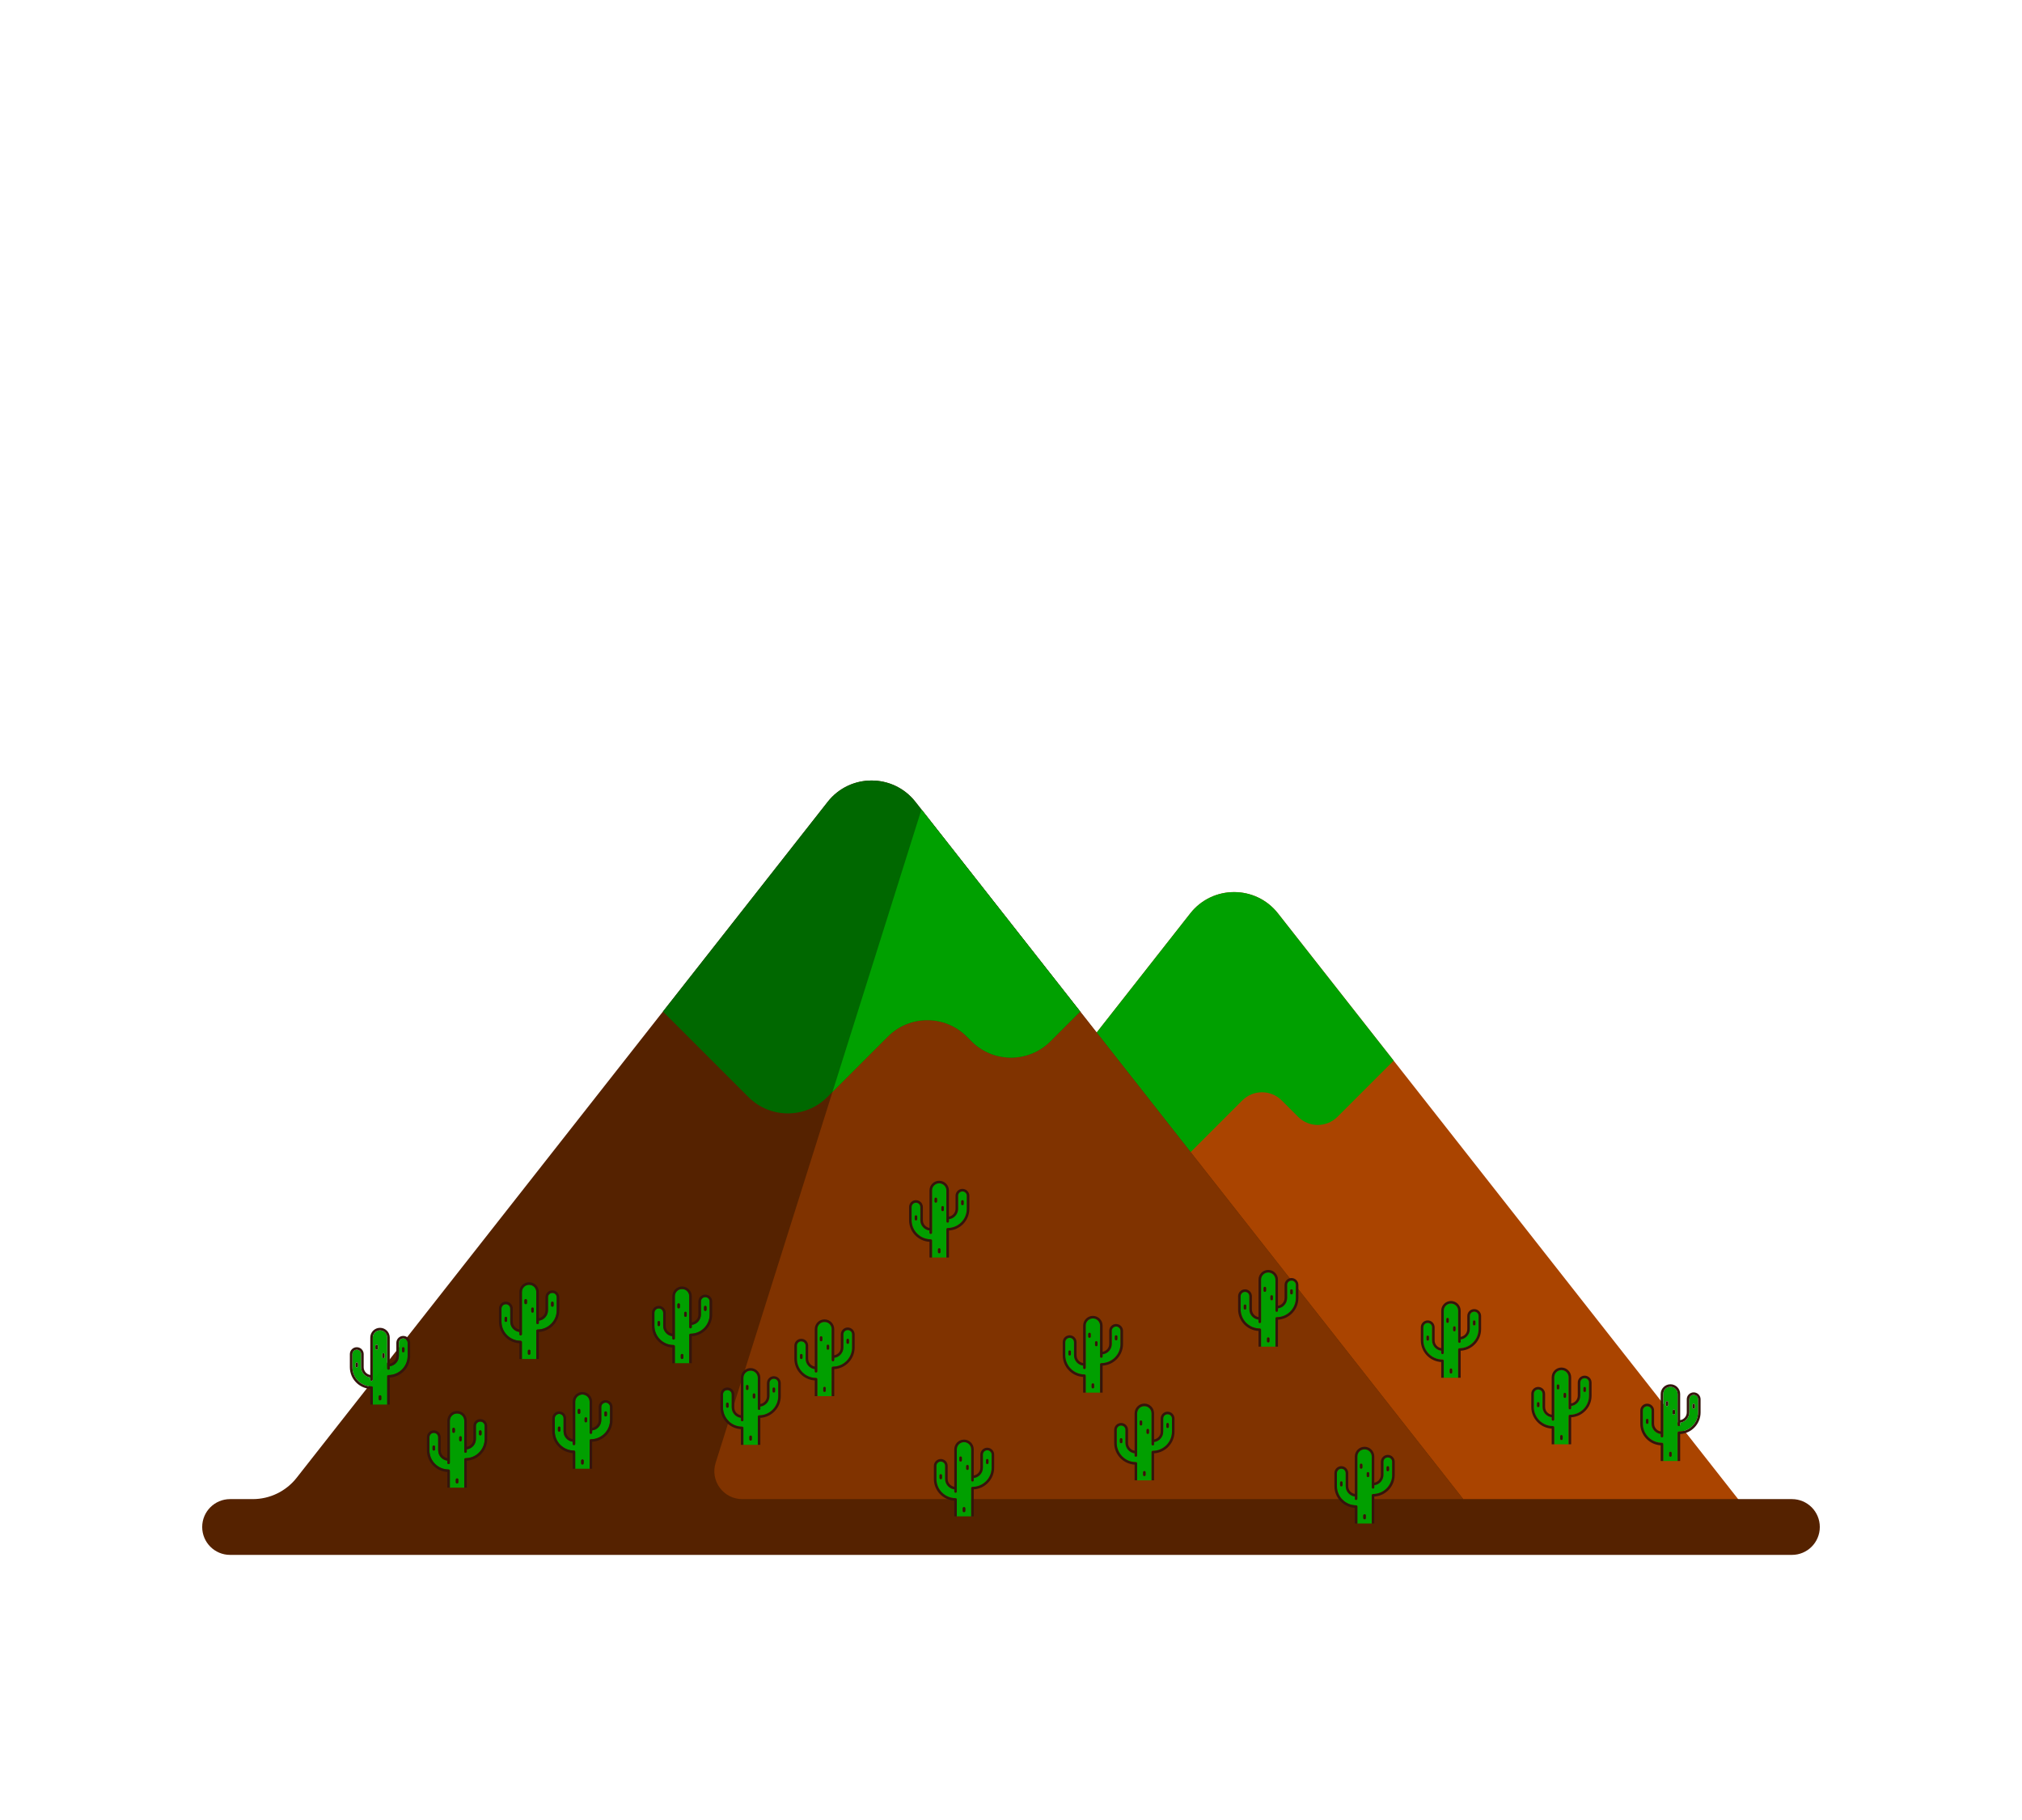 <?xml version="1.0" encoding="UTF-8" standalone="no"?>
<!-- Created with Inkscape (http://www.inkscape.org/) -->

<svg
   version="1.1"
   id="svg1"
   width="1000"
   height="900"
   viewBox="0 0 1000 900"
   sodipodi:docname="banner.svg"
   xml:space="preserve"
   inkscape:version="1.3.2 (091e20e, 2023-11-25, custom)"
   xmlns:inkscape="http://www.inkscape.org/namespaces/inkscape"
   xmlns:sodipodi="http://sodipodi.sourceforge.net/DTD/sodipodi-0.dtd"
   xmlns="http://www.w3.org/2000/svg"
   xmlns:svg="http://www.w3.org/2000/svg"><defs
     id="defs1">
	
	
	
	
	
	
	
</defs><sodipodi:namedview
     id="namedview1"
     pagecolor="#505050"
     bordercolor="#eeeeee"
     borderopacity="1"
     inkscape:showpageshadow="0"
     inkscape:pageopacity="0"
     inkscape:pagecheckerboard="0"
     inkscape:deskcolor="#505050"
     inkscape:zoom="0.19445437"
     inkscape:cx="316.26958"
     inkscape:cy="1313.933"
     inkscape:window-width="1366"
     inkscape:window-height="745"
     inkscape:window-x="-8"
     inkscape:window-y="-8"
     inkscape:window-maximized="1"
     inkscape:current-layer="layer2" /><g
     inkscape:groupmode="layer"
     inkscape:label="Image"
     id="g1" /><g
     inkscape:groupmode="layer"
     id="layer1"
     inkscape:label="mountains" /><g
     inkscape:groupmode="layer"
     id="layer2"
     inkscape:label="cactus"><g
       id="g3"
       transform="translate(-234.545)"><path
         style="fill:#aa4400;stroke-width:1.562"
         d="M 1104.988,755.109 866.582,451.681 c -11.045,-14.056 -32.337,-14.056 -43.383,0 L 584.793,755.109 Z"
         id="path2-2" /><path
         style="fill:#00a000;fill-opacity:1;stroke-width:1.562"
         d="m 782.821,610.283 66.109,-66.109 c 5.386,-5.386 14.119,-5.386 19.505,0 l 8.081,8.081 c 5.386,5.386 14.119,5.386 19.505,0 l 27.764,-27.764 -57.205,-72.806 c -11.045,-14.056 -32.337,-14.056 -43.383,0 l -73.933,94.097 z"
         id="path3-7" /><path
         style="fill:#552200;stroke-width:1.562"
         d="M 1120.751,741.317 H 958.188 L 687.271,396.509 c -11.045,-14.056 -32.337,-14.056 -43.383,0 l -262.637,334.264 c -5.23,6.656 -13.227,10.544 -21.691,10.544 h -11.222 c -7.625,0 -13.794,6.169 -13.794,13.792 0,7.623 6.169,13.794 13.794,13.794 h 772.414 c 7.623,0 13.794,-6.169 13.794,-13.794 0,-7.623 -6.17,-13.792 -13.795,-13.792 z"
         id="path4-0" /><path
         style="fill:#803300;stroke-width:1.562"
         d="m 601.627,741.317 h 356.562 L 690.254,400.306 588.473,723.378 c -2.8,8.889 3.836,17.939 13.155,17.939 z"
         id="path5-3" /><path
         style="fill:#006800;fill-opacity:1;stroke-width:1.562"
         d="m 604.695,542.5 c 10.772,10.773 28.239,10.773 39.013,0 l 29.953,-29.953 c 10.772,-10.772 28.239,-10.772 39.013,0 l 2.367,2.367 c 10.772,10.773 28.239,10.773 39.013,0 l 14.7,-14.7 -81.481,-103.702 c -11.045,-14.056 -32.337,-14.056 -43.383,0 l -81.481,103.702 z"
         id="path6-0" /><path
         style="fill:#00a000;fill-opacity:1;stroke-width:1.562"
         d="m 715.04,514.914 c 10.772,10.773 28.239,10.773 39.013,0 l 14.7,-14.7 -78.498,-99.906 -43.991,139.637 27.398,-27.397 c 10.772,-10.772 28.239,-10.772 39.013,0 z"
         id="path7-7" /><g
         id="g2"
         transform="matrix(0.049,0,0,0.049,458.388,662.047)"><path
           style="opacity:0.99;fill:#00a000;fill-opacity:1;stroke-width:1.702"
           d="m -498.156,-3.57 c -24.38,0 -44.214,19.835 -44.214,44.214 V 172.744 c 0,53.511 -40.289,97.76 -92.121,104.082 v 22.082 c 0,7.05 -5.716,12.766 -12.766,12.766 -7.05,0 -12.766,-5.716 -12.766,-12.766 V -12.674 c 0,-40.089 -32.614,-72.703 -72.703,-72.703 -40.089,0 -72.703,32.614 -72.703,72.703 V 412.865 c 0,7.05 -5.716,12.766 -12.766,12.766 -7.05,0 -12.766,-5.716 -12.766,-12.766 v -22.082 c -51.831,-6.322 -92.121,-50.572 -92.121,-104.082 V 154.602 c 0,-24.38 -19.835,-44.214 -44.214,-44.214 -24.38,0 -44.214,19.835 -44.214,44.214 v 132.099 c 0,106.594 86.72,193.314 193.314,193.314 7.05,0 12.766,5.716 12.766,12.766 V 663.559 h 145.408 V 378.824 c 0,-7.05 5.716,-12.766 12.766,-12.766 106.594,0 193.314,-86.72 193.314,-193.314 V 40.643 c 0.002,-24.38 -19.833,-44.213 -44.213,-44.213 z M -954.531,276.347 c 0,7.05 -5.716,12.766 -12.766,12.766 -7.05,0 -12.766,-5.716 -12.766,-12.766 v -25.532 c 0,-7.05 5.716,-12.766 12.766,-12.766 7.05,0 12.766,5.716 12.766,12.766 z M -754.366,97.624 c 0,7.05 -5.716,12.766 -12.766,12.766 -7.05,0 -12.766,-5.716 -12.766,-12.766 V 72.092 c 0,-7.05 5.716,-12.766 12.766,-12.766 7.05,0 12.766,5.716 12.766,12.766 z m 34.405,510.638 c 0,7.05 -5.716,12.766 -12.766,12.766 -7.05,0 -12.766,-5.716 -12.766,-12.766 v -25.532 c 0,-7.05 5.716,-12.766 12.766,-12.766 7.05,0 12.766,5.716 12.766,12.766 z m 34.405,-425.532 c 0,7.05 -5.716,12.766 -12.766,12.766 -7.05,0 -12.766,-5.716 -12.766,-12.766 v -25.532 c 0,-7.05 5.716,-12.766 12.766,-12.766 7.05,0 12.766,5.716 12.766,12.766 z m 200.165,-59.574 c 0,7.05 -5.716,12.766 -12.766,12.766 -7.05,0 -12.766,-5.716 -12.766,-12.766 V 97.624 c 0,-7.05 5.716,-12.766 12.766,-12.766 7.05,0 12.766,5.716 12.766,12.766 z"
           id="path1" /><path
           style="fill:#34150c;stroke-width:1.702"
           d="m -498.156,-29.101 c -38.458,0 -69.746,31.289 -69.746,69.746 V 172.744 c 0,39.411 -28.882,72.189 -66.589,78.315 V -12.674 c 0,-54.167 -44.068,-98.235 -98.235,-98.235 -54.167,0 -98.235,44.068 -98.235,98.235 V 365.016 c -37.707,-6.126 -66.589,-38.904 -66.589,-78.315 V 154.602 c 0,-38.458 -31.289,-69.746 -69.746,-69.746 -38.458,0 -69.746,31.287 -69.746,69.746 v 132.099 c 0,116.385 91.328,211.843 206.08,218.478 V 663.559 c 0,0 398.673,0 196.471,0 V 391.22 c 114.752,-6.635 206.08,-102.092 206.08,-218.478 V 40.643 c 0.002,-38.458 -31.287,-69.745 -69.745,-69.745 z m 44.214,201.845 c 0,106.594 -86.72,193.314 -193.314,193.314 -7.05,0 -12.766,5.716 -12.766,12.766 V 663.559 H -805.429 V 492.783 c 0,-7.05 -5.716,-12.766 -12.766,-12.766 -106.594,0 -193.314,-86.72 -193.314,-193.314 V 154.604 c 0,-24.38 19.833,-44.214 44.214,-44.214 24.38,0 44.214,19.835 44.214,44.214 v 132.099 c 0,53.511 40.289,97.76 92.121,104.082 v 22.082 c 0,7.05 5.716,12.766 12.766,12.766 7.05,0 12.766,-5.716 12.766,-12.766 V -12.674 c -0.002,-40.089 32.613,-72.703 72.701,-72.703 40.089,0 72.703,32.614 72.703,72.703 V 298.905 c 0,7.05 5.716,12.766 12.766,12.766 7.05,0 12.766,-5.716 12.766,-12.766 v -22.082 c 51.831,-6.322 92.121,-50.572 92.121,-104.082 V 40.643 c 0,-24.38 19.835,-44.214 44.214,-44.214 24.38,0 44.214,19.835 44.214,44.214 z"
           id="path2"
           sodipodi:nodetypes="ssscssscsssssccccscssssccssssssscssscssssscsssss" /><path
           style="fill:#34150c;stroke-width:1.702"
           d="m -732.726,569.964 c -7.05,0 -12.766,5.716 -12.766,12.766 v 25.532 c 0,7.05 5.716,12.766 12.766,12.766 7.05,0 12.766,-5.716 12.766,-12.766 v -25.532 c 0,-7.05 -5.716,-12.766 -12.766,-12.766 z"
           id="path3" /><path
           style="fill:#34150c;stroke-width:1.702"
           d="m -698.321,144.432 c -7.05,0 -12.766,5.716 -12.766,12.766 v 25.532 c 0,7.05 5.716,12.766 12.766,12.766 7.05,0 12.766,-5.716 12.766,-12.766 v -25.532 c 0,-7.05 -5.716,-12.766 -12.766,-12.766 z"
           id="path4" /><path
           style="fill:#34150c;stroke-width:1.702"
           d="m -767.131,59.326 c -7.05,0 -12.766,5.716 -12.766,12.766 v 25.532 c 0,7.05 5.716,12.766 12.766,12.766 7.05,0 12.766,-5.716 12.766,-12.766 V 72.092 c 0,-7.05 -5.716,-12.766 -12.766,-12.766 z"
           id="path5" /><path
           style="fill:#34150c;stroke-width:1.702"
           d="m -498.156,84.858 c -7.05,0 -12.766,5.716 -12.766,12.766 v 25.532 c 0,7.05 5.716,12.766 12.766,12.766 7.05,0 12.766,-5.716 12.766,-12.766 V 97.624 c 0,-7.05 -5.716,-12.766 -12.766,-12.766 z"
           id="path6" /><path
           style="fill:#34150c;stroke-width:1.702"
           d="m -967.297,238.049 c -7.05,0 -12.766,5.716 -12.766,12.766 v 25.532 c 0,7.05 5.716,12.766 12.766,12.766 7.05,0 12.766,-5.716 12.766,-12.766 v -25.532 c 0,-7.05 -5.716,-12.766 -12.766,-12.766 z"
           id="path7" /></g><g
         id="g2-6"
         transform="matrix(0.049,0,0,0.049,532.124,639.51)"><path
           style="opacity:0.99;fill:#00a000;fill-opacity:1;stroke-width:1.702"
           d="m -498.156,-3.57 c -24.38,0 -44.214,19.835 -44.214,44.214 V 172.744 c 0,53.511 -40.289,97.76 -92.121,104.082 v 22.082 c 0,7.05 -5.716,12.766 -12.766,12.766 -7.05,0 -12.766,-5.716 -12.766,-12.766 V -12.674 c 0,-40.089 -32.614,-72.703 -72.703,-72.703 -40.089,0 -72.703,32.614 -72.703,72.703 V 412.865 c 0,7.05 -5.716,12.766 -12.766,12.766 -7.05,0 -12.766,-5.716 -12.766,-12.766 v -22.082 c -51.831,-6.322 -92.121,-50.572 -92.121,-104.082 V 154.602 c 0,-24.38 -19.835,-44.214 -44.214,-44.214 -24.38,0 -44.214,19.835 -44.214,44.214 v 132.099 c 0,106.594 86.72,193.314 193.314,193.314 7.05,0 12.766,5.716 12.766,12.766 V 663.559 h 145.408 V 378.824 c 0,-7.05 5.716,-12.766 12.766,-12.766 106.594,0 193.314,-86.72 193.314,-193.314 V 40.643 c 0.002,-24.38 -19.833,-44.213 -44.213,-44.213 z M -954.531,276.347 c 0,7.05 -5.716,12.766 -12.766,12.766 -7.05,0 -12.766,-5.716 -12.766,-12.766 v -25.532 c 0,-7.05 5.716,-12.766 12.766,-12.766 7.05,0 12.766,5.716 12.766,12.766 z M -754.366,97.624 c 0,7.05 -5.716,12.766 -12.766,12.766 -7.05,0 -12.766,-5.716 -12.766,-12.766 V 72.092 c 0,-7.05 5.716,-12.766 12.766,-12.766 7.05,0 12.766,5.716 12.766,12.766 z m 34.405,510.638 c 0,7.05 -5.716,12.766 -12.766,12.766 -7.05,0 -12.766,-5.716 -12.766,-12.766 v -25.532 c 0,-7.05 5.716,-12.766 12.766,-12.766 7.05,0 12.766,5.716 12.766,12.766 z m 34.405,-425.532 c 0,7.05 -5.716,12.766 -12.766,12.766 -7.05,0 -12.766,-5.716 -12.766,-12.766 v -25.532 c 0,-7.05 5.716,-12.766 12.766,-12.766 7.05,0 12.766,5.716 12.766,12.766 z m 200.165,-59.574 c 0,7.05 -5.716,12.766 -12.766,12.766 -7.05,0 -12.766,-5.716 -12.766,-12.766 V 97.624 c 0,-7.05 5.716,-12.766 12.766,-12.766 7.05,0 12.766,5.716 12.766,12.766 z"
           id="path1-5" /><path
           style="fill:#34150c;stroke-width:1.702"
           d="m -498.156,-29.101 c -38.458,0 -69.746,31.289 -69.746,69.746 V 172.744 c 0,39.411 -28.882,72.189 -66.589,78.315 V -12.674 c 0,-54.167 -44.068,-98.235 -98.235,-98.235 -54.167,0 -98.235,44.068 -98.235,98.235 V 365.016 c -37.707,-6.126 -66.589,-38.904 -66.589,-78.315 V 154.602 c 0,-38.458 -31.289,-69.746 -69.746,-69.746 -38.458,0 -69.746,31.287 -69.746,69.746 v 132.099 c 0,116.385 91.328,211.843 206.08,218.478 V 663.559 c 0,0 398.673,0 196.471,0 V 391.22 c 114.752,-6.635 206.08,-102.092 206.08,-218.478 V 40.643 c 0.002,-38.458 -31.287,-69.745 -69.745,-69.745 z m 44.214,201.845 c 0,106.594 -86.72,193.314 -193.314,193.314 -7.05,0 -12.766,5.716 -12.766,12.766 V 663.559 H -805.429 V 492.783 c 0,-7.05 -5.716,-12.766 -12.766,-12.766 -106.594,0 -193.314,-86.72 -193.314,-193.314 V 154.604 c 0,-24.38 19.833,-44.214 44.214,-44.214 24.38,0 44.214,19.835 44.214,44.214 v 132.099 c 0,53.511 40.289,97.76 92.121,104.082 v 22.082 c 0,7.05 5.716,12.766 12.766,12.766 7.05,0 12.766,-5.716 12.766,-12.766 V -12.674 c -0.002,-40.089 32.613,-72.703 72.701,-72.703 40.089,0 72.703,32.614 72.703,72.703 V 298.905 c 0,7.05 5.716,12.766 12.766,12.766 7.05,0 12.766,-5.716 12.766,-12.766 v -22.082 c 51.831,-6.322 92.121,-50.572 92.121,-104.082 V 40.643 c 0,-24.38 19.835,-44.214 44.214,-44.214 24.38,0 44.214,19.835 44.214,44.214 z"
           id="path2-4"
           sodipodi:nodetypes="ssscssscsssssccccscssssccssssssscssscssssscsssss" /><path
           style="fill:#34150c;stroke-width:1.702"
           d="m -732.726,569.964 c -7.05,0 -12.766,5.716 -12.766,12.766 v 25.532 c 0,7.05 5.716,12.766 12.766,12.766 7.05,0 12.766,-5.716 12.766,-12.766 v -25.532 c 0,-7.05 -5.716,-12.766 -12.766,-12.766 z"
           id="path3-0" /><path
           style="fill:#34150c;stroke-width:1.702"
           d="m -698.321,144.432 c -7.05,0 -12.766,5.716 -12.766,12.766 v 25.532 c 0,7.05 5.716,12.766 12.766,12.766 7.05,0 12.766,-5.716 12.766,-12.766 v -25.532 c 0,-7.05 -5.716,-12.766 -12.766,-12.766 z"
           id="path4-01" /><path
           style="fill:#34150c;stroke-width:1.702"
           d="m -767.131,59.326 c -7.05,0 -12.766,5.716 -12.766,12.766 v 25.532 c 0,7.05 5.716,12.766 12.766,12.766 7.05,0 12.766,-5.716 12.766,-12.766 V 72.092 c 0,-7.05 -5.716,-12.766 -12.766,-12.766 z"
           id="path5-8" /><path
           style="fill:#34150c;stroke-width:1.702"
           d="m -498.156,84.858 c -7.05,0 -12.766,5.716 -12.766,12.766 v 25.532 c 0,7.05 5.716,12.766 12.766,12.766 7.05,0 12.766,-5.716 12.766,-12.766 V 97.624 c 0,-7.05 -5.716,-12.766 -12.766,-12.766 z"
           id="path6-1" /><path
           style="fill:#34150c;stroke-width:1.702"
           d="m -967.297,238.049 c -7.05,0 -12.766,5.716 -12.766,12.766 v 25.532 c 0,7.05 5.716,12.766 12.766,12.766 7.05,0 12.766,-5.716 12.766,-12.766 v -25.532 c 0,-7.05 -5.716,-12.766 -12.766,-12.766 z"
           id="path7-2" /></g><g
         id="g2-61"
         transform="matrix(0.049,0,0,0.049,496.488,703.146)"><path
           style="opacity:0.99;fill:#00a000;fill-opacity:1;stroke-width:1.702"
           d="m -498.156,-3.57 c -24.38,0 -44.214,19.835 -44.214,44.214 V 172.744 c 0,53.511 -40.289,97.76 -92.121,104.082 v 22.082 c 0,7.05 -5.716,12.766 -12.766,12.766 -7.05,0 -12.766,-5.716 -12.766,-12.766 V -12.674 c 0,-40.089 -32.614,-72.703 -72.703,-72.703 -40.089,0 -72.703,32.614 -72.703,72.703 V 412.865 c 0,7.05 -5.716,12.766 -12.766,12.766 -7.05,0 -12.766,-5.716 -12.766,-12.766 v -22.082 c -51.831,-6.322 -92.121,-50.572 -92.121,-104.082 V 154.602 c 0,-24.38 -19.835,-44.214 -44.214,-44.214 -24.38,0 -44.214,19.835 -44.214,44.214 v 132.099 c 0,106.594 86.72,193.314 193.314,193.314 7.05,0 12.766,5.716 12.766,12.766 V 663.559 h 145.408 V 378.824 c 0,-7.05 5.716,-12.766 12.766,-12.766 106.594,0 193.314,-86.72 193.314,-193.314 V 40.643 c 0.002,-24.38 -19.833,-44.213 -44.213,-44.213 z M -954.531,276.347 c 0,7.05 -5.716,12.766 -12.766,12.766 -7.05,0 -12.766,-5.716 -12.766,-12.766 v -25.532 c 0,-7.05 5.716,-12.766 12.766,-12.766 7.05,0 12.766,5.716 12.766,12.766 z M -754.366,97.624 c 0,7.05 -5.716,12.766 -12.766,12.766 -7.05,0 -12.766,-5.716 -12.766,-12.766 V 72.092 c 0,-7.05 5.716,-12.766 12.766,-12.766 7.05,0 12.766,5.716 12.766,12.766 z m 34.405,510.638 c 0,7.05 -5.716,12.766 -12.766,12.766 -7.05,0 -12.766,-5.716 -12.766,-12.766 v -25.532 c 0,-7.05 5.716,-12.766 12.766,-12.766 7.05,0 12.766,5.716 12.766,12.766 z m 34.405,-425.532 c 0,7.05 -5.716,12.766 -12.766,12.766 -7.05,0 -12.766,-5.716 -12.766,-12.766 v -25.532 c 0,-7.05 5.716,-12.766 12.766,-12.766 7.05,0 12.766,5.716 12.766,12.766 z m 200.165,-59.574 c 0,7.05 -5.716,12.766 -12.766,12.766 -7.05,0 -12.766,-5.716 -12.766,-12.766 V 97.624 c 0,-7.05 5.716,-12.766 12.766,-12.766 7.05,0 12.766,5.716 12.766,12.766 z"
           id="path1-2" /><path
           style="fill:#34150c;stroke-width:1.702"
           d="m -498.156,-29.101 c -38.458,0 -69.746,31.289 -69.746,69.746 V 172.744 c 0,39.411 -28.882,72.189 -66.589,78.315 V -12.674 c 0,-54.167 -44.068,-98.235 -98.235,-98.235 -54.167,0 -98.235,44.068 -98.235,98.235 V 365.016 c -37.707,-6.126 -66.589,-38.904 -66.589,-78.315 V 154.602 c 0,-38.458 -31.289,-69.746 -69.746,-69.746 -38.458,0 -69.746,31.287 -69.746,69.746 v 132.099 c 0,116.385 91.328,211.843 206.08,218.478 V 663.559 c 0,0 398.673,0 196.471,0 V 391.22 c 114.752,-6.635 206.08,-102.092 206.08,-218.478 V 40.643 c 0.002,-38.458 -31.287,-69.745 -69.745,-69.745 z m 44.214,201.845 c 0,106.594 -86.72,193.314 -193.314,193.314 -7.05,0 -12.766,5.716 -12.766,12.766 V 663.559 H -805.429 V 492.783 c 0,-7.05 -5.716,-12.766 -12.766,-12.766 -106.594,0 -193.314,-86.72 -193.314,-193.314 V 154.604 c 0,-24.38 19.833,-44.214 44.214,-44.214 24.38,0 44.214,19.835 44.214,44.214 v 132.099 c 0,53.511 40.289,97.76 92.121,104.082 v 22.082 c 0,7.05 5.716,12.766 12.766,12.766 7.05,0 12.766,-5.716 12.766,-12.766 V -12.674 c -0.002,-40.089 32.613,-72.703 72.701,-72.703 40.089,0 72.703,32.614 72.703,72.703 V 298.905 c 0,7.05 5.716,12.766 12.766,12.766 7.05,0 12.766,-5.716 12.766,-12.766 v -22.082 c 51.831,-6.322 92.121,-50.572 92.121,-104.082 V 40.643 c 0,-24.38 19.835,-44.214 44.214,-44.214 24.38,0 44.214,19.835 44.214,44.214 z"
           id="path2-5"
           sodipodi:nodetypes="ssscssscsssssccccscssssccssssssscssscssssscsssss" /><path
           style="fill:#34150c;stroke-width:1.702"
           d="m -732.726,569.964 c -7.05,0 -12.766,5.716 -12.766,12.766 v 25.532 c 0,7.05 5.716,12.766 12.766,12.766 7.05,0 12.766,-5.716 12.766,-12.766 v -25.532 c 0,-7.05 -5.716,-12.766 -12.766,-12.766 z"
           id="path3-2" /><path
           style="fill:#34150c;stroke-width:1.702"
           d="m -698.321,144.432 c -7.05,0 -12.766,5.716 -12.766,12.766 v 25.532 c 0,7.05 5.716,12.766 12.766,12.766 7.05,0 12.766,-5.716 12.766,-12.766 v -25.532 c 0,-7.05 -5.716,-12.766 -12.766,-12.766 z"
           id="path4-5" /><path
           style="fill:#34150c;stroke-width:1.702"
           d="m -767.131,59.326 c -7.05,0 -12.766,5.716 -12.766,12.766 v 25.532 c 0,7.05 5.716,12.766 12.766,12.766 7.05,0 12.766,-5.716 12.766,-12.766 V 72.092 c 0,-7.05 -5.716,-12.766 -12.766,-12.766 z"
           id="path5-2" /><path
           style="fill:#34150c;stroke-width:1.702"
           d="m -498.156,84.858 c -7.05,0 -12.766,5.716 -12.766,12.766 v 25.532 c 0,7.05 5.716,12.766 12.766,12.766 7.05,0 12.766,-5.716 12.766,-12.766 V 97.624 c 0,-7.05 -5.716,-12.766 -12.766,-12.766 z"
           id="path6-08" /><path
           style="fill:#34150c;stroke-width:1.702"
           d="m -967.297,238.049 c -7.05,0 -12.766,5.716 -12.766,12.766 v 25.532 c 0,7.05 5.716,12.766 12.766,12.766 7.05,0 12.766,-5.716 12.766,-12.766 v -25.532 c 0,-7.05 -5.716,-12.766 -12.766,-12.766 z"
           id="path7-6" /></g><g
         id="g2-2"
         transform="matrix(0.049,0,0,0.049,558.488,693.783)"><path
           style="opacity:0.99;fill:#00a000;fill-opacity:1;stroke-width:1.702"
           d="m -498.156,-3.57 c -24.38,0 -44.214,19.835 -44.214,44.214 V 172.744 c 0,53.511 -40.289,97.76 -92.121,104.082 v 22.082 c 0,7.05 -5.716,12.766 -12.766,12.766 -7.05,0 -12.766,-5.716 -12.766,-12.766 V -12.674 c 0,-40.089 -32.614,-72.703 -72.703,-72.703 -40.089,0 -72.703,32.614 -72.703,72.703 V 412.865 c 0,7.05 -5.716,12.766 -12.766,12.766 -7.05,0 -12.766,-5.716 -12.766,-12.766 v -22.082 c -51.831,-6.322 -92.121,-50.572 -92.121,-104.082 V 154.602 c 0,-24.38 -19.835,-44.214 -44.214,-44.214 -24.38,0 -44.214,19.835 -44.214,44.214 v 132.099 c 0,106.594 86.72,193.314 193.314,193.314 7.05,0 12.766,5.716 12.766,12.766 V 663.559 h 145.408 V 378.824 c 0,-7.05 5.716,-12.766 12.766,-12.766 106.594,0 193.314,-86.72 193.314,-193.314 V 40.643 c 0.002,-24.38 -19.833,-44.213 -44.213,-44.213 z M -954.531,276.347 c 0,7.05 -5.716,12.766 -12.766,12.766 -7.05,0 -12.766,-5.716 -12.766,-12.766 v -25.532 c 0,-7.05 5.716,-12.766 12.766,-12.766 7.05,0 12.766,5.716 12.766,12.766 z M -754.366,97.624 c 0,7.05 -5.716,12.766 -12.766,12.766 -7.05,0 -12.766,-5.716 -12.766,-12.766 V 72.092 c 0,-7.05 5.716,-12.766 12.766,-12.766 7.05,0 12.766,5.716 12.766,12.766 z m 34.405,510.638 c 0,7.05 -5.716,12.766 -12.766,12.766 -7.05,0 -12.766,-5.716 -12.766,-12.766 v -25.532 c 0,-7.05 5.716,-12.766 12.766,-12.766 7.05,0 12.766,5.716 12.766,12.766 z m 34.405,-425.532 c 0,7.05 -5.716,12.766 -12.766,12.766 -7.05,0 -12.766,-5.716 -12.766,-12.766 v -25.532 c 0,-7.05 5.716,-12.766 12.766,-12.766 7.05,0 12.766,5.716 12.766,12.766 z m 200.165,-59.574 c 0,7.05 -5.716,12.766 -12.766,12.766 -7.05,0 -12.766,-5.716 -12.766,-12.766 V 97.624 c 0,-7.05 5.716,-12.766 12.766,-12.766 7.05,0 12.766,5.716 12.766,12.766 z"
           id="path1-9" /><path
           style="fill:#34150c;stroke-width:1.702"
           d="m -498.156,-29.101 c -38.458,0 -69.746,31.289 -69.746,69.746 V 172.744 c 0,39.411 -28.882,72.189 -66.589,78.315 V -12.674 c 0,-54.167 -44.068,-98.235 -98.235,-98.235 -54.167,0 -98.235,44.068 -98.235,98.235 V 365.016 c -37.707,-6.126 -66.589,-38.904 -66.589,-78.315 V 154.602 c 0,-38.458 -31.289,-69.746 -69.746,-69.746 -38.458,0 -69.746,31.287 -69.746,69.746 v 132.099 c 0,116.385 91.328,211.843 206.08,218.478 V 663.559 c 0,0 398.673,0 196.471,0 V 391.22 c 114.752,-6.635 206.08,-102.092 206.08,-218.478 V 40.643 c 0.002,-38.458 -31.287,-69.745 -69.745,-69.745 z m 44.214,201.845 c 0,106.594 -86.72,193.314 -193.314,193.314 -7.05,0 -12.766,5.716 -12.766,12.766 V 663.559 H -805.429 V 492.783 c 0,-7.05 -5.716,-12.766 -12.766,-12.766 -106.594,0 -193.314,-86.72 -193.314,-193.314 V 154.604 c 0,-24.38 19.833,-44.214 44.214,-44.214 24.38,0 44.214,19.835 44.214,44.214 v 132.099 c 0,53.511 40.289,97.76 92.121,104.082 v 22.082 c 0,7.05 5.716,12.766 12.766,12.766 7.05,0 12.766,-5.716 12.766,-12.766 V -12.674 c -0.002,-40.089 32.613,-72.703 72.701,-72.703 40.089,0 72.703,32.614 72.703,72.703 V 298.905 c 0,7.05 5.716,12.766 12.766,12.766 7.05,0 12.766,-5.716 12.766,-12.766 v -22.082 c 51.831,-6.322 92.121,-50.572 92.121,-104.082 V 40.643 c 0,-24.38 19.835,-44.214 44.214,-44.214 24.38,0 44.214,19.835 44.214,44.214 z"
           id="path2-8"
           sodipodi:nodetypes="ssscssscsssssccccscssssccssssssscssscssssscsssss" /><path
           style="fill:#34150c;stroke-width:1.702"
           d="m -732.726,569.964 c -7.05,0 -12.766,5.716 -12.766,12.766 v 25.532 c 0,7.05 5.716,12.766 12.766,12.766 7.05,0 12.766,-5.716 12.766,-12.766 v -25.532 c 0,-7.05 -5.716,-12.766 -12.766,-12.766 z"
           id="path3-1" /><path
           style="fill:#34150c;stroke-width:1.702"
           d="m -698.321,144.432 c -7.05,0 -12.766,5.716 -12.766,12.766 v 25.532 c 0,7.05 5.716,12.766 12.766,12.766 7.05,0 12.766,-5.716 12.766,-12.766 v -25.532 c 0,-7.05 -5.716,-12.766 -12.766,-12.766 z"
           id="path4-1" /><path
           style="fill:#34150c;stroke-width:1.702"
           d="m -767.131,59.326 c -7.05,0 -12.766,5.716 -12.766,12.766 v 25.532 c 0,7.05 5.716,12.766 12.766,12.766 7.05,0 12.766,-5.716 12.766,-12.766 V 72.092 c 0,-7.05 -5.716,-12.766 -12.766,-12.766 z"
           id="path5-5" /><path
           style="fill:#34150c;stroke-width:1.702"
           d="m -498.156,84.858 c -7.05,0 -12.766,5.716 -12.766,12.766 v 25.532 c 0,7.05 5.716,12.766 12.766,12.766 7.05,0 12.766,-5.716 12.766,-12.766 V 97.624 c 0,-7.05 -5.716,-12.766 -12.766,-12.766 z"
           id="path6-8" /><path
           style="fill:#34150c;stroke-width:1.702"
           d="m -967.297,238.049 c -7.05,0 -12.766,5.716 -12.766,12.766 v 25.532 c 0,7.05 5.716,12.766 12.766,12.766 7.05,0 12.766,-5.716 12.766,-12.766 v -25.532 c 0,-7.05 -5.716,-12.766 -12.766,-12.766 z"
           id="path7-23" /></g><g
         id="g2-7"
         transform="matrix(0.049,0,0,0.049,607.761,641.601)"><path
           style="opacity:0.99;fill:#00a000;fill-opacity:1;stroke-width:1.702"
           d="m -498.156,-3.57 c -24.38,0 -44.214,19.835 -44.214,44.214 V 172.744 c 0,53.511 -40.289,97.76 -92.121,104.082 v 22.082 c 0,7.05 -5.716,12.766 -12.766,12.766 -7.05,0 -12.766,-5.716 -12.766,-12.766 V -12.674 c 0,-40.089 -32.614,-72.703 -72.703,-72.703 -40.089,0 -72.703,32.614 -72.703,72.703 V 412.865 c 0,7.05 -5.716,12.766 -12.766,12.766 -7.05,0 -12.766,-5.716 -12.766,-12.766 v -22.082 c -51.831,-6.322 -92.121,-50.572 -92.121,-104.082 V 154.602 c 0,-24.38 -19.835,-44.214 -44.214,-44.214 -24.38,0 -44.214,19.835 -44.214,44.214 v 132.099 c 0,106.594 86.72,193.314 193.314,193.314 7.05,0 12.766,5.716 12.766,12.766 V 663.559 h 145.408 V 378.824 c 0,-7.05 5.716,-12.766 12.766,-12.766 106.594,0 193.314,-86.72 193.314,-193.314 V 40.643 c 0.002,-24.38 -19.833,-44.213 -44.213,-44.213 z M -954.531,276.347 c 0,7.05 -5.716,12.766 -12.766,12.766 -7.05,0 -12.766,-5.716 -12.766,-12.766 v -25.532 c 0,-7.05 5.716,-12.766 12.766,-12.766 7.05,0 12.766,5.716 12.766,12.766 z M -754.366,97.624 c 0,7.05 -5.716,12.766 -12.766,12.766 -7.05,0 -12.766,-5.716 -12.766,-12.766 V 72.092 c 0,-7.05 5.716,-12.766 12.766,-12.766 7.05,0 12.766,5.716 12.766,12.766 z m 34.405,510.638 c 0,7.05 -5.716,12.766 -12.766,12.766 -7.05,0 -12.766,-5.716 -12.766,-12.766 v -25.532 c 0,-7.05 5.716,-12.766 12.766,-12.766 7.05,0 12.766,5.716 12.766,12.766 z m 34.405,-425.532 c 0,7.05 -5.716,12.766 -12.766,12.766 -7.05,0 -12.766,-5.716 -12.766,-12.766 v -25.532 c 0,-7.05 5.716,-12.766 12.766,-12.766 7.05,0 12.766,5.716 12.766,12.766 z m 200.165,-59.574 c 0,7.05 -5.716,12.766 -12.766,12.766 -7.05,0 -12.766,-5.716 -12.766,-12.766 V 97.624 c 0,-7.05 5.716,-12.766 12.766,-12.766 7.05,0 12.766,5.716 12.766,12.766 z"
           id="path1-93" /><path
           style="fill:#34150c;stroke-width:1.702"
           d="m -498.156,-29.101 c -38.458,0 -69.746,31.289 -69.746,69.746 V 172.744 c 0,39.411 -28.882,72.189 -66.589,78.315 V -12.674 c 0,-54.167 -44.068,-98.235 -98.235,-98.235 -54.167,0 -98.235,44.068 -98.235,98.235 V 365.016 c -37.707,-6.126 -66.589,-38.904 -66.589,-78.315 V 154.602 c 0,-38.458 -31.289,-69.746 -69.746,-69.746 -38.458,0 -69.746,31.287 -69.746,69.746 v 132.099 c 0,116.385 91.328,211.843 206.08,218.478 V 663.559 c 0,0 398.673,0 196.471,0 V 391.22 c 114.752,-6.635 206.08,-102.092 206.08,-218.478 V 40.643 c 0.002,-38.458 -31.287,-69.745 -69.745,-69.745 z m 44.214,201.845 c 0,106.594 -86.72,193.314 -193.314,193.314 -7.05,0 -12.766,5.716 -12.766,12.766 V 663.559 H -805.429 V 492.783 c 0,-7.05 -5.716,-12.766 -12.766,-12.766 -106.594,0 -193.314,-86.72 -193.314,-193.314 V 154.604 c 0,-24.38 19.833,-44.214 44.214,-44.214 24.38,0 44.214,19.835 44.214,44.214 v 132.099 c 0,53.511 40.289,97.76 92.121,104.082 v 22.082 c 0,7.05 5.716,12.766 12.766,12.766 7.05,0 12.766,-5.716 12.766,-12.766 V -12.674 c -0.002,-40.089 32.613,-72.703 72.701,-72.703 40.089,0 72.703,32.614 72.703,72.703 V 298.905 c 0,7.05 5.716,12.766 12.766,12.766 7.05,0 12.766,-5.716 12.766,-12.766 v -22.082 c 51.831,-6.322 92.121,-50.572 92.121,-104.082 V 40.643 c 0,-24.38 19.835,-44.214 44.214,-44.214 24.38,0 44.214,19.835 44.214,44.214 z"
           id="path2-1"
           sodipodi:nodetypes="ssscssscsssssccccscssssccssssssscssscssssscsssss" /><path
           style="fill:#34150c;stroke-width:1.702"
           d="m -732.726,569.964 c -7.05,0 -12.766,5.716 -12.766,12.766 v 25.532 c 0,7.05 5.716,12.766 12.766,12.766 7.05,0 12.766,-5.716 12.766,-12.766 v -25.532 c 0,-7.05 -5.716,-12.766 -12.766,-12.766 z"
           id="path3-3" /><path
           style="fill:#34150c;stroke-width:1.702"
           d="m -698.321,144.432 c -7.05,0 -12.766,5.716 -12.766,12.766 v 25.532 c 0,7.05 5.716,12.766 12.766,12.766 7.05,0 12.766,-5.716 12.766,-12.766 v -25.532 c 0,-7.05 -5.716,-12.766 -12.766,-12.766 z"
           id="path4-4" /><path
           style="fill:#34150c;stroke-width:1.702"
           d="m -767.131,59.326 c -7.05,0 -12.766,5.716 -12.766,12.766 v 25.532 c 0,7.05 5.716,12.766 12.766,12.766 7.05,0 12.766,-5.716 12.766,-12.766 V 72.092 c 0,-7.05 -5.716,-12.766 -12.766,-12.766 z"
           id="path5-0" /><path
           style="fill:#34150c;stroke-width:1.702"
           d="m -498.156,84.858 c -7.05,0 -12.766,5.716 -12.766,12.766 v 25.532 c 0,7.05 5.716,12.766 12.766,12.766 7.05,0 12.766,-5.716 12.766,-12.766 V 97.624 c 0,-7.05 -5.716,-12.766 -12.766,-12.766 z"
           id="path6-6" /><path
           style="fill:#34150c;stroke-width:1.702"
           d="m -967.297,238.049 c -7.05,0 -12.766,5.716 -12.766,12.766 v 25.532 c 0,7.05 5.716,12.766 12.766,12.766 7.05,0 12.766,-5.716 12.766,-12.766 v -25.532 c 0,-7.05 -5.716,-12.766 -12.766,-12.766 z"
           id="path7-3" /></g><g
         id="g2-9"
         transform="matrix(0.049,0,0,0.049,678.215,657.874)"><path
           style="opacity:0.99;fill:#00a000;fill-opacity:1;stroke-width:1.702"
           d="m -498.156,-3.57 c -24.38,0 -44.214,19.835 -44.214,44.214 V 172.744 c 0,53.511 -40.289,97.76 -92.121,104.082 v 22.082 c 0,7.05 -5.716,12.766 -12.766,12.766 -7.05,0 -12.766,-5.716 -12.766,-12.766 V -12.674 c 0,-40.089 -32.614,-72.703 -72.703,-72.703 -40.089,0 -72.703,32.614 -72.703,72.703 V 412.865 c 0,7.05 -5.716,12.766 -12.766,12.766 -7.05,0 -12.766,-5.716 -12.766,-12.766 v -22.082 c -51.831,-6.322 -92.121,-50.572 -92.121,-104.082 V 154.602 c 0,-24.38 -19.835,-44.214 -44.214,-44.214 -24.38,0 -44.214,19.835 -44.214,44.214 v 132.099 c 0,106.594 86.72,193.314 193.314,193.314 7.05,0 12.766,5.716 12.766,12.766 V 663.559 h 145.408 V 378.824 c 0,-7.05 5.716,-12.766 12.766,-12.766 106.594,0 193.314,-86.72 193.314,-193.314 V 40.643 c 0.002,-24.38 -19.833,-44.213 -44.213,-44.213 z M -954.531,276.347 c 0,7.05 -5.716,12.766 -12.766,12.766 -7.05,0 -12.766,-5.716 -12.766,-12.766 v -25.532 c 0,-7.05 5.716,-12.766 12.766,-12.766 7.05,0 12.766,5.716 12.766,12.766 z M -754.366,97.624 c 0,7.05 -5.716,12.766 -12.766,12.766 -7.05,0 -12.766,-5.716 -12.766,-12.766 V 72.092 c 0,-7.05 5.716,-12.766 12.766,-12.766 7.05,0 12.766,5.716 12.766,12.766 z m 34.405,510.638 c 0,7.05 -5.716,12.766 -12.766,12.766 -7.05,0 -12.766,-5.716 -12.766,-12.766 v -25.532 c 0,-7.05 5.716,-12.766 12.766,-12.766 7.05,0 12.766,5.716 12.766,12.766 z m 34.405,-425.532 c 0,7.05 -5.716,12.766 -12.766,12.766 -7.05,0 -12.766,-5.716 -12.766,-12.766 v -25.532 c 0,-7.05 5.716,-12.766 12.766,-12.766 7.05,0 12.766,5.716 12.766,12.766 z m 200.165,-59.574 c 0,7.05 -5.716,12.766 -12.766,12.766 -7.05,0 -12.766,-5.716 -12.766,-12.766 V 97.624 c 0,-7.05 5.716,-12.766 12.766,-12.766 7.05,0 12.766,5.716 12.766,12.766 z"
           id="path1-58" /><path
           style="fill:#34150c;stroke-width:1.702"
           d="m -498.156,-29.101 c -38.458,0 -69.746,31.289 -69.746,69.746 V 172.744 c 0,39.411 -28.882,72.189 -66.589,78.315 V -12.674 c 0,-54.167 -44.068,-98.235 -98.235,-98.235 -54.167,0 -98.235,44.068 -98.235,98.235 V 365.016 c -37.707,-6.126 -66.589,-38.904 -66.589,-78.315 V 154.602 c 0,-38.458 -31.289,-69.746 -69.746,-69.746 -38.458,0 -69.746,31.287 -69.746,69.746 v 132.099 c 0,116.385 91.328,211.843 206.08,218.478 V 663.559 c 0,0 398.673,0 196.471,0 V 391.22 c 114.752,-6.635 206.08,-102.092 206.08,-218.478 V 40.643 c 0.002,-38.458 -31.287,-69.745 -69.745,-69.745 z m 44.214,201.845 c 0,106.594 -86.72,193.314 -193.314,193.314 -7.05,0 -12.766,5.716 -12.766,12.766 V 663.559 H -805.429 V 492.783 c 0,-7.05 -5.716,-12.766 -12.766,-12.766 -106.594,0 -193.314,-86.72 -193.314,-193.314 V 154.604 c 0,-24.38 19.833,-44.214 44.214,-44.214 24.38,0 44.214,19.835 44.214,44.214 v 132.099 c 0,53.511 40.289,97.76 92.121,104.082 v 22.082 c 0,7.05 5.716,12.766 12.766,12.766 7.05,0 12.766,-5.716 12.766,-12.766 V -12.674 c -0.002,-40.089 32.613,-72.703 72.701,-72.703 40.089,0 72.703,32.614 72.703,72.703 V 298.905 c 0,7.05 5.716,12.766 12.766,12.766 7.05,0 12.766,-5.716 12.766,-12.766 v -22.082 c 51.831,-6.322 92.121,-50.572 92.121,-104.082 V 40.643 c 0,-24.38 19.835,-44.214 44.214,-44.214 24.38,0 44.214,19.835 44.214,44.214 z"
           id="path2-48"
           sodipodi:nodetypes="ssscssscsssssccccscssssccssssssscssscssssscsssss" /><path
           style="fill:#34150c;stroke-width:1.702"
           d="m -732.726,569.964 c -7.05,0 -12.766,5.716 -12.766,12.766 v 25.532 c 0,7.05 5.716,12.766 12.766,12.766 7.05,0 12.766,-5.716 12.766,-12.766 v -25.532 c 0,-7.05 -5.716,-12.766 -12.766,-12.766 z"
           id="path3-70" /><path
           style="fill:#34150c;stroke-width:1.702"
           d="m -698.321,144.432 c -7.05,0 -12.766,5.716 -12.766,12.766 v 25.532 c 0,7.05 5.716,12.766 12.766,12.766 7.05,0 12.766,-5.716 12.766,-12.766 v -25.532 c 0,-7.05 -5.716,-12.766 -12.766,-12.766 z"
           id="path4-8" /><path
           style="fill:#34150c;stroke-width:1.702"
           d="m -767.131,59.326 c -7.05,0 -12.766,5.716 -12.766,12.766 v 25.532 c 0,7.05 5.716,12.766 12.766,12.766 7.05,0 12.766,-5.716 12.766,-12.766 V 72.092 c 0,-7.05 -5.716,-12.766 -12.766,-12.766 z"
           id="path5-7" /><path
           style="fill:#34150c;stroke-width:1.702"
           d="m -498.156,84.858 c -7.05,0 -12.766,5.716 -12.766,12.766 v 25.532 c 0,7.05 5.716,12.766 12.766,12.766 7.05,0 12.766,-5.716 12.766,-12.766 V 97.624 c 0,-7.05 -5.716,-12.766 -12.766,-12.766 z"
           id="path6-69" /><path
           style="fill:#34150c;stroke-width:1.702"
           d="m -967.297,238.049 c -7.05,0 -12.766,5.716 -12.766,12.766 v 25.532 c 0,7.05 5.716,12.766 12.766,12.766 7.05,0 12.766,-5.716 12.766,-12.766 v -25.532 c 0,-7.05 -5.716,-12.766 -12.766,-12.766 z"
           id="path7-5" /></g><g
         id="g2-90"
         transform="matrix(0.049,0,0,0.049,641.67,681.964)"><path
           style="opacity:0.99;fill:#00a000;fill-opacity:1;stroke-width:1.702"
           d="m -498.156,-3.57 c -24.38,0 -44.214,19.835 -44.214,44.214 V 172.744 c 0,53.511 -40.289,97.76 -92.121,104.082 v 22.082 c 0,7.05 -5.716,12.766 -12.766,12.766 -7.05,0 -12.766,-5.716 -12.766,-12.766 V -12.674 c 0,-40.089 -32.614,-72.703 -72.703,-72.703 -40.089,0 -72.703,32.614 -72.703,72.703 V 412.865 c 0,7.05 -5.716,12.766 -12.766,12.766 -7.05,0 -12.766,-5.716 -12.766,-12.766 v -22.082 c -51.831,-6.322 -92.121,-50.572 -92.121,-104.082 V 154.602 c 0,-24.38 -19.835,-44.214 -44.214,-44.214 -24.38,0 -44.214,19.835 -44.214,44.214 v 132.099 c 0,106.594 86.72,193.314 193.314,193.314 7.05,0 12.766,5.716 12.766,12.766 V 663.559 h 145.408 V 378.824 c 0,-7.05 5.716,-12.766 12.766,-12.766 106.594,0 193.314,-86.72 193.314,-193.314 V 40.643 c 0.002,-24.38 -19.833,-44.213 -44.213,-44.213 z M -954.531,276.347 c 0,7.05 -5.716,12.766 -12.766,12.766 -7.05,0 -12.766,-5.716 -12.766,-12.766 v -25.532 c 0,-7.05 5.716,-12.766 12.766,-12.766 7.05,0 12.766,5.716 12.766,12.766 z M -754.366,97.624 c 0,7.05 -5.716,12.766 -12.766,12.766 -7.05,0 -12.766,-5.716 -12.766,-12.766 V 72.092 c 0,-7.05 5.716,-12.766 12.766,-12.766 7.05,0 12.766,5.716 12.766,12.766 z m 34.405,510.638 c 0,7.05 -5.716,12.766 -12.766,12.766 -7.05,0 -12.766,-5.716 -12.766,-12.766 v -25.532 c 0,-7.05 5.716,-12.766 12.766,-12.766 7.05,0 12.766,5.716 12.766,12.766 z m 34.405,-425.532 c 0,7.05 -5.716,12.766 -12.766,12.766 -7.05,0 -12.766,-5.716 -12.766,-12.766 v -25.532 c 0,-7.05 5.716,-12.766 12.766,-12.766 7.05,0 12.766,5.716 12.766,12.766 z m 200.165,-59.574 c 0,7.05 -5.716,12.766 -12.766,12.766 -7.05,0 -12.766,-5.716 -12.766,-12.766 V 97.624 c 0,-7.05 5.716,-12.766 12.766,-12.766 7.05,0 12.766,5.716 12.766,12.766 z"
           id="path1-3" /><path
           style="fill:#34150c;stroke-width:1.702"
           d="m -498.156,-29.101 c -38.458,0 -69.746,31.289 -69.746,69.746 V 172.744 c 0,39.411 -28.882,72.189 -66.589,78.315 V -12.674 c 0,-54.167 -44.068,-98.235 -98.235,-98.235 -54.167,0 -98.235,44.068 -98.235,98.235 V 365.016 c -37.707,-6.126 -66.589,-38.904 -66.589,-78.315 V 154.602 c 0,-38.458 -31.289,-69.746 -69.746,-69.746 -38.458,0 -69.746,31.287 -69.746,69.746 v 132.099 c 0,116.385 91.328,211.843 206.08,218.478 V 663.559 c 0,0 398.673,0 196.471,0 V 391.22 c 114.752,-6.635 206.08,-102.092 206.08,-218.478 V 40.643 c 0.002,-38.458 -31.287,-69.745 -69.745,-69.745 z m 44.214,201.845 c 0,106.594 -86.72,193.314 -193.314,193.314 -7.05,0 -12.766,5.716 -12.766,12.766 V 663.559 H -805.429 V 492.783 c 0,-7.05 -5.716,-12.766 -12.766,-12.766 -106.594,0 -193.314,-86.72 -193.314,-193.314 V 154.604 c 0,-24.38 19.833,-44.214 44.214,-44.214 24.38,0 44.214,19.835 44.214,44.214 v 132.099 c 0,53.511 40.289,97.76 92.121,104.082 v 22.082 c 0,7.05 5.716,12.766 12.766,12.766 7.05,0 12.766,-5.716 12.766,-12.766 V -12.674 c -0.002,-40.089 32.613,-72.703 72.701,-72.703 40.089,0 72.703,32.614 72.703,72.703 V 298.905 c 0,7.05 5.716,12.766 12.766,12.766 7.05,0 12.766,-5.716 12.766,-12.766 v -22.082 c 51.831,-6.322 92.121,-50.572 92.121,-104.082 V 40.643 c 0,-24.38 19.835,-44.214 44.214,-44.214 24.38,0 44.214,19.835 44.214,44.214 z"
           id="path2-46"
           sodipodi:nodetypes="ssscssscsssssccccscssssccssssssscssscssssscsssss" /><path
           style="fill:#34150c;stroke-width:1.702"
           d="m -732.726,569.964 c -7.05,0 -12.766,5.716 -12.766,12.766 v 25.532 c 0,7.05 5.716,12.766 12.766,12.766 7.05,0 12.766,-5.716 12.766,-12.766 v -25.532 c 0,-7.05 -5.716,-12.766 -12.766,-12.766 z"
           id="path3-32" /><path
           style="fill:#34150c;stroke-width:1.702"
           d="m -698.321,144.432 c -7.05,0 -12.766,5.716 -12.766,12.766 v 25.532 c 0,7.05 5.716,12.766 12.766,12.766 7.05,0 12.766,-5.716 12.766,-12.766 v -25.532 c 0,-7.05 -5.716,-12.766 -12.766,-12.766 z"
           id="path4-12" /><path
           style="fill:#34150c;stroke-width:1.702"
           d="m -767.131,59.326 c -7.05,0 -12.766,5.716 -12.766,12.766 v 25.532 c 0,7.05 5.716,12.766 12.766,12.766 7.05,0 12.766,-5.716 12.766,-12.766 V 72.092 c 0,-7.05 -5.716,-12.766 -12.766,-12.766 z"
           id="path5-27" /><path
           style="fill:#34150c;stroke-width:1.702"
           d="m -498.156,84.858 c -7.05,0 -12.766,5.716 -12.766,12.766 v 25.532 c 0,7.05 5.716,12.766 12.766,12.766 7.05,0 12.766,-5.716 12.766,-12.766 V 97.624 c 0,-7.05 -5.716,-12.766 -12.766,-12.766 z"
           id="path6-11" /><path
           style="fill:#34150c;stroke-width:1.702"
           d="m -967.297,238.049 c -7.05,0 -12.766,5.716 -12.766,12.766 v 25.532 c 0,7.05 5.716,12.766 12.766,12.766 7.05,0 12.766,-5.716 12.766,-12.766 v -25.532 c 0,-7.05 -5.716,-12.766 -12.766,-12.766 z"
           id="path7-8" /></g><g
         id="g2-4"
         transform="matrix(0.049,0,0,0.049,734.943,589.328)"><path
           style="opacity:0.99;fill:#00a000;fill-opacity:1;stroke-width:1.702"
           d="m -498.156,-3.57 c -24.38,0 -44.214,19.835 -44.214,44.214 V 172.744 c 0,53.511 -40.289,97.76 -92.121,104.082 v 22.082 c 0,7.05 -5.716,12.766 -12.766,12.766 -7.05,0 -12.766,-5.716 -12.766,-12.766 V -12.674 c 0,-40.089 -32.614,-72.703 -72.703,-72.703 -40.089,0 -72.703,32.614 -72.703,72.703 V 412.865 c 0,7.05 -5.716,12.766 -12.766,12.766 -7.05,0 -12.766,-5.716 -12.766,-12.766 v -22.082 c -51.831,-6.322 -92.121,-50.572 -92.121,-104.082 V 154.602 c 0,-24.38 -19.835,-44.214 -44.214,-44.214 -24.38,0 -44.214,19.835 -44.214,44.214 v 132.099 c 0,106.594 86.72,193.314 193.314,193.314 7.05,0 12.766,5.716 12.766,12.766 V 663.559 h 145.408 V 378.824 c 0,-7.05 5.716,-12.766 12.766,-12.766 106.594,0 193.314,-86.72 193.314,-193.314 V 40.643 c 0.002,-24.38 -19.833,-44.213 -44.213,-44.213 z M -954.531,276.347 c 0,7.05 -5.716,12.766 -12.766,12.766 -7.05,0 -12.766,-5.716 -12.766,-12.766 v -25.532 c 0,-7.05 5.716,-12.766 12.766,-12.766 7.05,0 12.766,5.716 12.766,12.766 z M -754.366,97.624 c 0,7.05 -5.716,12.766 -12.766,12.766 -7.05,0 -12.766,-5.716 -12.766,-12.766 V 72.092 c 0,-7.05 5.716,-12.766 12.766,-12.766 7.05,0 12.766,5.716 12.766,12.766 z m 34.405,510.638 c 0,7.05 -5.716,12.766 -12.766,12.766 -7.05,0 -12.766,-5.716 -12.766,-12.766 v -25.532 c 0,-7.05 5.716,-12.766 12.766,-12.766 7.05,0 12.766,5.716 12.766,12.766 z m 34.405,-425.532 c 0,7.05 -5.716,12.766 -12.766,12.766 -7.05,0 -12.766,-5.716 -12.766,-12.766 v -25.532 c 0,-7.05 5.716,-12.766 12.766,-12.766 7.05,0 12.766,5.716 12.766,12.766 z m 200.165,-59.574 c 0,7.05 -5.716,12.766 -12.766,12.766 -7.05,0 -12.766,-5.716 -12.766,-12.766 V 97.624 c 0,-7.05 5.716,-12.766 12.766,-12.766 7.05,0 12.766,5.716 12.766,12.766 z"
           id="path1-6" /><path
           style="fill:#34150c;stroke-width:1.702"
           d="m -498.156,-29.101 c -38.458,0 -69.746,31.289 -69.746,69.746 V 172.744 c 0,39.411 -28.882,72.189 -66.589,78.315 V -12.674 c 0,-54.167 -44.068,-98.235 -98.235,-98.235 -54.167,0 -98.235,44.068 -98.235,98.235 V 365.016 c -37.707,-6.126 -66.589,-38.904 -66.589,-78.315 V 154.602 c 0,-38.458 -31.289,-69.746 -69.746,-69.746 -38.458,0 -69.746,31.287 -69.746,69.746 v 132.099 c 0,116.385 91.328,211.843 206.08,218.478 V 663.559 c 0,0 398.673,0 196.471,0 V 391.22 c 114.752,-6.635 206.08,-102.092 206.08,-218.478 V 40.643 c 0.002,-38.458 -31.287,-69.745 -69.745,-69.745 z m 44.214,201.845 c 0,106.594 -86.72,193.314 -193.314,193.314 -7.05,0 -12.766,5.716 -12.766,12.766 V 663.559 H -805.429 V 492.783 c 0,-7.05 -5.716,-12.766 -12.766,-12.766 -106.594,0 -193.314,-86.72 -193.314,-193.314 V 154.604 c 0,-24.38 19.833,-44.214 44.214,-44.214 24.38,0 44.214,19.835 44.214,44.214 v 132.099 c 0,53.511 40.289,97.76 92.121,104.082 v 22.082 c 0,7.05 5.716,12.766 12.766,12.766 7.05,0 12.766,-5.716 12.766,-12.766 V -12.674 c -0.002,-40.089 32.613,-72.703 72.701,-72.703 40.089,0 72.703,32.614 72.703,72.703 V 298.905 c 0,7.05 5.716,12.766 12.766,12.766 7.05,0 12.766,-5.716 12.766,-12.766 v -22.082 c 51.831,-6.322 92.121,-50.572 92.121,-104.082 V 40.643 c 0,-24.38 19.835,-44.214 44.214,-44.214 24.38,0 44.214,19.835 44.214,44.214 z"
           id="path2-7"
           sodipodi:nodetypes="ssscssscsssssccccscssssccssssssscssscssssscsssss" /><path
           style="fill:#34150c;stroke-width:1.702"
           d="m -732.726,569.964 c -7.05,0 -12.766,5.716 -12.766,12.766 v 25.532 c 0,7.05 5.716,12.766 12.766,12.766 7.05,0 12.766,-5.716 12.766,-12.766 v -25.532 c 0,-7.05 -5.716,-12.766 -12.766,-12.766 z"
           id="path3-5" /><path
           style="fill:#34150c;stroke-width:1.702"
           d="m -698.321,144.432 c -7.05,0 -12.766,5.716 -12.766,12.766 v 25.532 c 0,7.05 5.716,12.766 12.766,12.766 7.05,0 12.766,-5.716 12.766,-12.766 v -25.532 c 0,-7.05 -5.716,-12.766 -12.766,-12.766 z"
           id="path4-57" /><path
           style="fill:#34150c;stroke-width:1.702"
           d="m -767.131,59.326 c -7.05,0 -12.766,5.716 -12.766,12.766 v 25.532 c 0,7.05 5.716,12.766 12.766,12.766 7.05,0 12.766,-5.716 12.766,-12.766 V 72.092 c 0,-7.05 -5.716,-12.766 -12.766,-12.766 z"
           id="path5-81" /><path
           style="fill:#34150c;stroke-width:1.702"
           d="m -498.156,84.858 c -7.05,0 -12.766,5.716 -12.766,12.766 v 25.532 c 0,7.05 5.716,12.766 12.766,12.766 7.05,0 12.766,-5.716 12.766,-12.766 V 97.624 c 0,-7.05 -5.716,-12.766 -12.766,-12.766 z"
           id="path6-89" /><path
           style="fill:#34150c;stroke-width:1.702"
           d="m -967.297,238.049 c -7.05,0 -12.766,5.716 -12.766,12.766 v 25.532 c 0,7.05 5.716,12.766 12.766,12.766 7.05,0 12.766,-5.716 12.766,-12.766 v -25.532 c 0,-7.05 -5.716,-12.766 -12.766,-12.766 z"
           id="path7-4" /></g><g
         id="g2-5"
         transform="matrix(0.049,0,0,0.049,747.215,717.328)"><path
           style="opacity:0.99;fill:#00a000;fill-opacity:1;stroke-width:1.702"
           d="m -498.156,-3.57 c -24.38,0 -44.214,19.835 -44.214,44.214 V 172.744 c 0,53.511 -40.289,97.76 -92.121,104.082 v 22.082 c 0,7.05 -5.716,12.766 -12.766,12.766 -7.05,0 -12.766,-5.716 -12.766,-12.766 V -12.674 c 0,-40.089 -32.614,-72.703 -72.703,-72.703 -40.089,0 -72.703,32.614 -72.703,72.703 V 412.865 c 0,7.05 -5.716,12.766 -12.766,12.766 -7.05,0 -12.766,-5.716 -12.766,-12.766 v -22.082 c -51.831,-6.322 -92.121,-50.572 -92.121,-104.082 V 154.602 c 0,-24.38 -19.835,-44.214 -44.214,-44.214 -24.38,0 -44.214,19.835 -44.214,44.214 v 132.099 c 0,106.594 86.72,193.314 193.314,193.314 7.05,0 12.766,5.716 12.766,12.766 V 663.559 h 145.408 V 378.824 c 0,-7.05 5.716,-12.766 12.766,-12.766 106.594,0 193.314,-86.72 193.314,-193.314 V 40.643 c 0.002,-24.38 -19.833,-44.213 -44.213,-44.213 z M -954.531,276.347 c 0,7.05 -5.716,12.766 -12.766,12.766 -7.05,0 -12.766,-5.716 -12.766,-12.766 v -25.532 c 0,-7.05 5.716,-12.766 12.766,-12.766 7.05,0 12.766,5.716 12.766,12.766 z M -754.366,97.624 c 0,7.05 -5.716,12.766 -12.766,12.766 -7.05,0 -12.766,-5.716 -12.766,-12.766 V 72.092 c 0,-7.05 5.716,-12.766 12.766,-12.766 7.05,0 12.766,5.716 12.766,12.766 z m 34.405,510.638 c 0,7.05 -5.716,12.766 -12.766,12.766 -7.05,0 -12.766,-5.716 -12.766,-12.766 v -25.532 c 0,-7.05 5.716,-12.766 12.766,-12.766 7.05,0 12.766,5.716 12.766,12.766 z m 34.405,-425.532 c 0,7.05 -5.716,12.766 -12.766,12.766 -7.05,0 -12.766,-5.716 -12.766,-12.766 v -25.532 c 0,-7.05 5.716,-12.766 12.766,-12.766 7.05,0 12.766,5.716 12.766,12.766 z m 200.165,-59.574 c 0,7.05 -5.716,12.766 -12.766,12.766 -7.05,0 -12.766,-5.716 -12.766,-12.766 V 97.624 c 0,-7.05 5.716,-12.766 12.766,-12.766 7.05,0 12.766,5.716 12.766,12.766 z"
           id="path1-0" /><path
           style="fill:#34150c;stroke-width:1.702"
           d="m -498.156,-29.101 c -38.458,0 -69.746,31.289 -69.746,69.746 V 172.744 c 0,39.411 -28.882,72.189 -66.589,78.315 V -12.674 c 0,-54.167 -44.068,-98.235 -98.235,-98.235 -54.167,0 -98.235,44.068 -98.235,98.235 V 365.016 c -37.707,-6.126 -66.589,-38.904 -66.589,-78.315 V 154.602 c 0,-38.458 -31.289,-69.746 -69.746,-69.746 -38.458,0 -69.746,31.287 -69.746,69.746 v 132.099 c 0,116.385 91.328,211.843 206.08,218.478 V 663.559 c 0,0 398.673,0 196.471,0 V 391.22 c 114.752,-6.635 206.08,-102.092 206.08,-218.478 V 40.643 c 0.002,-38.458 -31.287,-69.745 -69.745,-69.745 z m 44.214,201.845 c 0,106.594 -86.72,193.314 -193.314,193.314 -7.05,0 -12.766,5.716 -12.766,12.766 V 663.559 H -805.429 V 492.783 c 0,-7.05 -5.716,-12.766 -12.766,-12.766 -106.594,0 -193.314,-86.72 -193.314,-193.314 V 154.604 c 0,-24.38 19.833,-44.214 44.214,-44.214 24.38,0 44.214,19.835 44.214,44.214 v 132.099 c 0,53.511 40.289,97.76 92.121,104.082 v 22.082 c 0,7.05 5.716,12.766 12.766,12.766 7.05,0 12.766,-5.716 12.766,-12.766 V -12.674 c -0.002,-40.089 32.613,-72.703 72.701,-72.703 40.089,0 72.703,32.614 72.703,72.703 V 298.905 c 0,7.05 5.716,12.766 12.766,12.766 7.05,0 12.766,-5.716 12.766,-12.766 v -22.082 c 51.831,-6.322 92.121,-50.572 92.121,-104.082 V 40.643 c 0,-24.38 19.835,-44.214 44.214,-44.214 24.38,0 44.214,19.835 44.214,44.214 z"
           id="path2-6"
           sodipodi:nodetypes="ssscssscsssssccccscssssccssssssscssscssssscsssss" /><path
           style="fill:#34150c;stroke-width:1.702"
           d="m -732.726,569.964 c -7.05,0 -12.766,5.716 -12.766,12.766 v 25.532 c 0,7.05 5.716,12.766 12.766,12.766 7.05,0 12.766,-5.716 12.766,-12.766 v -25.532 c 0,-7.05 -5.716,-12.766 -12.766,-12.766 z"
           id="path3-28" /><path
           style="fill:#34150c;stroke-width:1.702"
           d="m -698.321,144.432 c -7.05,0 -12.766,5.716 -12.766,12.766 v 25.532 c 0,7.05 5.716,12.766 12.766,12.766 7.05,0 12.766,-5.716 12.766,-12.766 v -25.532 c 0,-7.05 -5.716,-12.766 -12.766,-12.766 z"
           id="path4-84" /><path
           style="fill:#34150c;stroke-width:1.702"
           d="m -767.131,59.326 c -7.05,0 -12.766,5.716 -12.766,12.766 v 25.532 c 0,7.05 5.716,12.766 12.766,12.766 7.05,0 12.766,-5.716 12.766,-12.766 V 72.092 c 0,-7.05 -5.716,-12.766 -12.766,-12.766 z"
           id="path5-79" /><path
           style="fill:#34150c;stroke-width:1.702"
           d="m -498.156,84.858 c -7.05,0 -12.766,5.716 -12.766,12.766 v 25.532 c 0,7.05 5.716,12.766 12.766,12.766 7.05,0 12.766,-5.716 12.766,-12.766 V 97.624 c 0,-7.05 -5.716,-12.766 -12.766,-12.766 z"
           id="path6-03" /><path
           style="fill:#34150c;stroke-width:1.702"
           d="m -967.297,238.049 c -7.05,0 -12.766,5.716 -12.766,12.766 v 25.532 c 0,7.05 5.716,12.766 12.766,12.766 7.05,0 12.766,-5.716 12.766,-12.766 v -25.532 c 0,-7.05 -5.716,-12.766 -12.766,-12.766 z"
           id="path7-21" /></g><g
         id="g2-69"
         transform="matrix(0.049,0,0,0.049,810.943,656.146)"><path
           style="opacity:0.99;fill:#00a000;fill-opacity:1;stroke-width:1.702"
           d="m -498.156,-3.57 c -24.38,0 -44.214,19.835 -44.214,44.214 V 172.744 c 0,53.511 -40.289,97.76 -92.121,104.082 v 22.082 c 0,7.05 -5.716,12.766 -12.766,12.766 -7.05,0 -12.766,-5.716 -12.766,-12.766 V -12.674 c 0,-40.089 -32.614,-72.703 -72.703,-72.703 -40.089,0 -72.703,32.614 -72.703,72.703 V 412.865 c 0,7.05 -5.716,12.766 -12.766,12.766 -7.05,0 -12.766,-5.716 -12.766,-12.766 v -22.082 c -51.831,-6.322 -92.121,-50.572 -92.121,-104.082 V 154.602 c 0,-24.38 -19.835,-44.214 -44.214,-44.214 -24.38,0 -44.214,19.835 -44.214,44.214 v 132.099 c 0,106.594 86.72,193.314 193.314,193.314 7.05,0 12.766,5.716 12.766,12.766 V 663.559 h 145.408 V 378.824 c 0,-7.05 5.716,-12.766 12.766,-12.766 106.594,0 193.314,-86.72 193.314,-193.314 V 40.643 c 0.002,-24.38 -19.833,-44.213 -44.213,-44.213 z M -954.531,276.347 c 0,7.05 -5.716,12.766 -12.766,12.766 -7.05,0 -12.766,-5.716 -12.766,-12.766 v -25.532 c 0,-7.05 5.716,-12.766 12.766,-12.766 7.05,0 12.766,5.716 12.766,12.766 z M -754.366,97.624 c 0,7.05 -5.716,12.766 -12.766,12.766 -7.05,0 -12.766,-5.716 -12.766,-12.766 V 72.092 c 0,-7.05 5.716,-12.766 12.766,-12.766 7.05,0 12.766,5.716 12.766,12.766 z m 34.405,510.638 c 0,7.05 -5.716,12.766 -12.766,12.766 -7.05,0 -12.766,-5.716 -12.766,-12.766 v -25.532 c 0,-7.05 5.716,-12.766 12.766,-12.766 7.05,0 12.766,5.716 12.766,12.766 z m 34.405,-425.532 c 0,7.05 -5.716,12.766 -12.766,12.766 -7.05,0 -12.766,-5.716 -12.766,-12.766 v -25.532 c 0,-7.05 5.716,-12.766 12.766,-12.766 7.05,0 12.766,5.716 12.766,12.766 z m 200.165,-59.574 c 0,7.05 -5.716,12.766 -12.766,12.766 -7.05,0 -12.766,-5.716 -12.766,-12.766 V 97.624 c 0,-7.05 5.716,-12.766 12.766,-12.766 7.05,0 12.766,5.716 12.766,12.766 z"
           id="path1-1" /><path
           style="fill:#34150c;stroke-width:1.702"
           d="m -498.156,-29.101 c -38.458,0 -69.746,31.289 -69.746,69.746 V 172.744 c 0,39.411 -28.882,72.189 -66.589,78.315 V -12.674 c 0,-54.167 -44.068,-98.235 -98.235,-98.235 -54.167,0 -98.235,44.068 -98.235,98.235 V 365.016 c -37.707,-6.126 -66.589,-38.904 -66.589,-78.315 V 154.602 c 0,-38.458 -31.289,-69.746 -69.746,-69.746 -38.458,0 -69.746,31.287 -69.746,69.746 v 132.099 c 0,116.385 91.328,211.843 206.08,218.478 V 663.559 c 0,0 398.673,0 196.471,0 V 391.22 c 114.752,-6.635 206.08,-102.092 206.08,-218.478 V 40.643 c 0.002,-38.458 -31.287,-69.745 -69.745,-69.745 z m 44.214,201.845 c 0,106.594 -86.72,193.314 -193.314,193.314 -7.05,0 -12.766,5.716 -12.766,12.766 V 663.559 H -805.429 V 492.783 c 0,-7.05 -5.716,-12.766 -12.766,-12.766 -106.594,0 -193.314,-86.72 -193.314,-193.314 V 154.604 c 0,-24.38 19.833,-44.214 44.214,-44.214 24.38,0 44.214,19.835 44.214,44.214 v 132.099 c 0,53.511 40.289,97.76 92.121,104.082 v 22.082 c 0,7.05 5.716,12.766 12.766,12.766 7.05,0 12.766,-5.716 12.766,-12.766 V -12.674 c -0.002,-40.089 32.613,-72.703 72.701,-72.703 40.089,0 72.703,32.614 72.703,72.703 V 298.905 c 0,7.05 5.716,12.766 12.766,12.766 7.05,0 12.766,-5.716 12.766,-12.766 v -22.082 c 51.831,-6.322 92.121,-50.572 92.121,-104.082 V 40.643 c 0,-24.38 19.835,-44.214 44.214,-44.214 24.38,0 44.214,19.835 44.214,44.214 z"
           id="path2-72"
           sodipodi:nodetypes="ssscssscsssssccccscssssccssssssscssscssssscsssss" /><path
           style="fill:#34150c;stroke-width:1.702"
           d="m -732.726,569.964 c -7.05,0 -12.766,5.716 -12.766,12.766 v 25.532 c 0,7.05 5.716,12.766 12.766,12.766 7.05,0 12.766,-5.716 12.766,-12.766 v -25.532 c 0,-7.05 -5.716,-12.766 -12.766,-12.766 z"
           id="path3-8" /><path
           style="fill:#34150c;stroke-width:1.702"
           d="m -698.321,144.432 c -7.05,0 -12.766,5.716 -12.766,12.766 v 25.532 c 0,7.05 5.716,12.766 12.766,12.766 7.05,0 12.766,-5.716 12.766,-12.766 v -25.532 c 0,-7.05 -5.716,-12.766 -12.766,-12.766 z"
           id="path4-45" /><path
           style="fill:#34150c;stroke-width:1.702"
           d="m -767.131,59.326 c -7.05,0 -12.766,5.716 -12.766,12.766 v 25.532 c 0,7.05 5.716,12.766 12.766,12.766 7.05,0 12.766,-5.716 12.766,-12.766 V 72.092 c 0,-7.05 -5.716,-12.766 -12.766,-12.766 z"
           id="path5-76" /><path
           style="fill:#34150c;stroke-width:1.702"
           d="m -498.156,84.858 c -7.05,0 -12.766,5.716 -12.766,12.766 v 25.532 c 0,7.05 5.716,12.766 12.766,12.766 7.05,0 12.766,-5.716 12.766,-12.766 V 97.624 c 0,-7.05 -5.716,-12.766 -12.766,-12.766 z"
           id="path6-3" /><path
           style="fill:#34150c;stroke-width:1.702"
           d="m -967.297,238.049 c -7.05,0 -12.766,5.716 -12.766,12.766 v 25.532 c 0,7.05 5.716,12.766 12.766,12.766 7.05,0 12.766,-5.716 12.766,-12.766 v -25.532 c 0,-7.05 -5.716,-12.766 -12.766,-12.766 z"
           id="path7-54" /></g><g
         id="g2-1"
         transform="matrix(0.049,0,0,0.049,836.397,699.51)"><path
           style="opacity:0.99;fill:#00a000;fill-opacity:1;stroke-width:1.702"
           d="m -498.156,-3.57 c -24.38,0 -44.214,19.835 -44.214,44.214 V 172.744 c 0,53.511 -40.289,97.76 -92.121,104.082 v 22.082 c 0,7.05 -5.716,12.766 -12.766,12.766 -7.05,0 -12.766,-5.716 -12.766,-12.766 V -12.674 c 0,-40.089 -32.614,-72.703 -72.703,-72.703 -40.089,0 -72.703,32.614 -72.703,72.703 V 412.865 c 0,7.05 -5.716,12.766 -12.766,12.766 -7.05,0 -12.766,-5.716 -12.766,-12.766 v -22.082 c -51.831,-6.322 -92.121,-50.572 -92.121,-104.082 V 154.602 c 0,-24.38 -19.835,-44.214 -44.214,-44.214 -24.38,0 -44.214,19.835 -44.214,44.214 v 132.099 c 0,106.594 86.72,193.314 193.314,193.314 7.05,0 12.766,5.716 12.766,12.766 V 663.559 h 145.408 V 378.824 c 0,-7.05 5.716,-12.766 12.766,-12.766 106.594,0 193.314,-86.72 193.314,-193.314 V 40.643 c 0.002,-24.38 -19.833,-44.213 -44.213,-44.213 z M -954.531,276.347 c 0,7.05 -5.716,12.766 -12.766,12.766 -7.05,0 -12.766,-5.716 -12.766,-12.766 v -25.532 c 0,-7.05 5.716,-12.766 12.766,-12.766 7.05,0 12.766,5.716 12.766,12.766 z M -754.366,97.624 c 0,7.05 -5.716,12.766 -12.766,12.766 -7.05,0 -12.766,-5.716 -12.766,-12.766 V 72.092 c 0,-7.05 5.716,-12.766 12.766,-12.766 7.05,0 12.766,5.716 12.766,12.766 z m 34.405,510.638 c 0,7.05 -5.716,12.766 -12.766,12.766 -7.05,0 -12.766,-5.716 -12.766,-12.766 v -25.532 c 0,-7.05 5.716,-12.766 12.766,-12.766 7.05,0 12.766,5.716 12.766,12.766 z m 34.405,-425.532 c 0,7.05 -5.716,12.766 -12.766,12.766 -7.05,0 -12.766,-5.716 -12.766,-12.766 v -25.532 c 0,-7.05 5.716,-12.766 12.766,-12.766 7.05,0 12.766,5.716 12.766,12.766 z m 200.165,-59.574 c 0,7.05 -5.716,12.766 -12.766,12.766 -7.05,0 -12.766,-5.716 -12.766,-12.766 V 97.624 c 0,-7.05 5.716,-12.766 12.766,-12.766 7.05,0 12.766,5.716 12.766,12.766 z"
           id="path1-03" /><path
           style="fill:#34150c;stroke-width:1.702"
           d="m -498.156,-29.101 c -38.458,0 -69.746,31.289 -69.746,69.746 V 172.744 c 0,39.411 -28.882,72.189 -66.589,78.315 V -12.674 c 0,-54.167 -44.068,-98.235 -98.235,-98.235 -54.167,0 -98.235,44.068 -98.235,98.235 V 365.016 c -37.707,-6.126 -66.589,-38.904 -66.589,-78.315 V 154.602 c 0,-38.458 -31.289,-69.746 -69.746,-69.746 -38.458,0 -69.746,31.287 -69.746,69.746 v 132.099 c 0,116.385 91.328,211.843 206.08,218.478 V 663.559 c 0,0 398.673,0 196.471,0 V 391.22 c 114.752,-6.635 206.08,-102.092 206.08,-218.478 V 40.643 c 0.002,-38.458 -31.287,-69.745 -69.745,-69.745 z m 44.214,201.845 c 0,106.594 -86.72,193.314 -193.314,193.314 -7.05,0 -12.766,5.716 -12.766,12.766 V 663.559 H -805.429 V 492.783 c 0,-7.05 -5.716,-12.766 -12.766,-12.766 -106.594,0 -193.314,-86.72 -193.314,-193.314 V 154.604 c 0,-24.38 19.833,-44.214 44.214,-44.214 24.38,0 44.214,19.835 44.214,44.214 v 132.099 c 0,53.511 40.289,97.76 92.121,104.082 v 22.082 c 0,7.05 5.716,12.766 12.766,12.766 7.05,0 12.766,-5.716 12.766,-12.766 V -12.674 c -0.002,-40.089 32.613,-72.703 72.701,-72.703 40.089,0 72.703,32.614 72.703,72.703 V 298.905 c 0,7.05 5.716,12.766 12.766,12.766 7.05,0 12.766,-5.716 12.766,-12.766 v -22.082 c 51.831,-6.322 92.121,-50.572 92.121,-104.082 V 40.643 c 0,-24.38 19.835,-44.214 44.214,-44.214 24.38,0 44.214,19.835 44.214,44.214 z"
           id="path2-18"
           sodipodi:nodetypes="ssscssscsssssccccscssssccssssssscssscssssscsssss" /><path
           style="fill:#34150c;stroke-width:1.702"
           d="m -732.726,569.964 c -7.05,0 -12.766,5.716 -12.766,12.766 v 25.532 c 0,7.05 5.716,12.766 12.766,12.766 7.05,0 12.766,-5.716 12.766,-12.766 v -25.532 c 0,-7.05 -5.716,-12.766 -12.766,-12.766 z"
           id="path3-9" /><path
           style="fill:#34150c;stroke-width:1.702"
           d="m -698.321,144.432 c -7.05,0 -12.766,5.716 -12.766,12.766 v 25.532 c 0,7.05 5.716,12.766 12.766,12.766 7.05,0 12.766,-5.716 12.766,-12.766 v -25.532 c 0,-7.05 -5.716,-12.766 -12.766,-12.766 z"
           id="path4-2" /><path
           style="fill:#34150c;stroke-width:1.702"
           d="m -767.131,59.326 c -7.05,0 -12.766,5.716 -12.766,12.766 v 25.532 c 0,7.05 5.716,12.766 12.766,12.766 7.05,0 12.766,-5.716 12.766,-12.766 V 72.092 c 0,-7.05 -5.716,-12.766 -12.766,-12.766 z"
           id="path5-03" /><path
           style="fill:#34150c;stroke-width:1.702"
           d="m -498.156,84.858 c -7.05,0 -12.766,5.716 -12.766,12.766 v 25.532 c 0,7.05 5.716,12.766 12.766,12.766 7.05,0 12.766,-5.716 12.766,-12.766 V 97.624 c 0,-7.05 -5.716,-12.766 -12.766,-12.766 z"
           id="path6-4" /><path
           style="fill:#34150c;stroke-width:1.702"
           d="m -967.297,238.049 c -7.05,0 -12.766,5.716 -12.766,12.766 v 25.532 c 0,7.05 5.716,12.766 12.766,12.766 7.05,0 12.766,-5.716 12.766,-12.766 v -25.532 c 0,-7.05 -5.716,-12.766 -12.766,-12.766 z"
           id="path7-9" /></g><g
         id="g2-3"
         transform="matrix(0.049,0,0,0.049,897.67,633.419)"><path
           style="opacity:0.99;fill:#00a000;fill-opacity:1;stroke-width:1.702"
           d="m -498.156,-3.57 c -24.38,0 -44.214,19.835 -44.214,44.214 V 172.744 c 0,53.511 -40.289,97.76 -92.121,104.082 v 22.082 c 0,7.05 -5.716,12.766 -12.766,12.766 -7.05,0 -12.766,-5.716 -12.766,-12.766 V -12.674 c 0,-40.089 -32.614,-72.703 -72.703,-72.703 -40.089,0 -72.703,32.614 -72.703,72.703 V 412.865 c 0,7.05 -5.716,12.766 -12.766,12.766 -7.05,0 -12.766,-5.716 -12.766,-12.766 v -22.082 c -51.831,-6.322 -92.121,-50.572 -92.121,-104.082 V 154.602 c 0,-24.38 -19.835,-44.214 -44.214,-44.214 -24.38,0 -44.214,19.835 -44.214,44.214 v 132.099 c 0,106.594 86.72,193.314 193.314,193.314 7.05,0 12.766,5.716 12.766,12.766 V 663.559 h 145.408 V 378.824 c 0,-7.05 5.716,-12.766 12.766,-12.766 106.594,0 193.314,-86.72 193.314,-193.314 V 40.643 c 0.002,-24.38 -19.833,-44.213 -44.213,-44.213 z M -954.531,276.347 c 0,7.05 -5.716,12.766 -12.766,12.766 -7.05,0 -12.766,-5.716 -12.766,-12.766 v -25.532 c 0,-7.05 5.716,-12.766 12.766,-12.766 7.05,0 12.766,5.716 12.766,12.766 z M -754.366,97.624 c 0,7.05 -5.716,12.766 -12.766,12.766 -7.05,0 -12.766,-5.716 -12.766,-12.766 V 72.092 c 0,-7.05 5.716,-12.766 12.766,-12.766 7.05,0 12.766,5.716 12.766,12.766 z m 34.405,510.638 c 0,7.05 -5.716,12.766 -12.766,12.766 -7.05,0 -12.766,-5.716 -12.766,-12.766 v -25.532 c 0,-7.05 5.716,-12.766 12.766,-12.766 7.05,0 12.766,5.716 12.766,12.766 z m 34.405,-425.532 c 0,7.05 -5.716,12.766 -12.766,12.766 -7.05,0 -12.766,-5.716 -12.766,-12.766 v -25.532 c 0,-7.05 5.716,-12.766 12.766,-12.766 7.05,0 12.766,5.716 12.766,12.766 z m 200.165,-59.574 c 0,7.05 -5.716,12.766 -12.766,12.766 -7.05,0 -12.766,-5.716 -12.766,-12.766 V 97.624 c 0,-7.05 5.716,-12.766 12.766,-12.766 7.05,0 12.766,5.716 12.766,12.766 z"
           id="path1-06" /><path
           style="fill:#34150c;stroke-width:1.702"
           d="m -498.156,-29.101 c -38.458,0 -69.746,31.289 -69.746,69.746 V 172.744 c 0,39.411 -28.882,72.189 -66.589,78.315 V -12.674 c 0,-54.167 -44.068,-98.235 -98.235,-98.235 -54.167,0 -98.235,44.068 -98.235,98.235 V 365.016 c -37.707,-6.126 -66.589,-38.904 -66.589,-78.315 V 154.602 c 0,-38.458 -31.289,-69.746 -69.746,-69.746 -38.458,0 -69.746,31.287 -69.746,69.746 v 132.099 c 0,116.385 91.328,211.843 206.08,218.478 V 663.559 c 0,0 398.673,0 196.471,0 V 391.22 c 114.752,-6.635 206.08,-102.092 206.08,-218.478 V 40.643 c 0.002,-38.458 -31.287,-69.745 -69.745,-69.745 z m 44.214,201.845 c 0,106.594 -86.72,193.314 -193.314,193.314 -7.05,0 -12.766,5.716 -12.766,12.766 V 663.559 H -805.429 V 492.783 c 0,-7.05 -5.716,-12.766 -12.766,-12.766 -106.594,0 -193.314,-86.72 -193.314,-193.314 V 154.604 c 0,-24.38 19.833,-44.214 44.214,-44.214 24.38,0 44.214,19.835 44.214,44.214 v 132.099 c 0,53.511 40.289,97.76 92.121,104.082 v 22.082 c 0,7.05 5.716,12.766 12.766,12.766 7.05,0 12.766,-5.716 12.766,-12.766 V -12.674 c -0.002,-40.089 32.613,-72.703 72.701,-72.703 40.089,0 72.703,32.614 72.703,72.703 V 298.905 c 0,7.05 5.716,12.766 12.766,12.766 7.05,0 12.766,-5.716 12.766,-12.766 v -22.082 c 51.831,-6.322 92.121,-50.572 92.121,-104.082 V 40.643 c 0,-24.38 19.835,-44.214 44.214,-44.214 24.38,0 44.214,19.835 44.214,44.214 z"
           id="path2-80"
           sodipodi:nodetypes="ssscssscsssssccccscssssccssssssscssscssssscsssss" /><path
           style="fill:#34150c;stroke-width:1.702"
           d="m -732.726,569.964 c -7.05,0 -12.766,5.716 -12.766,12.766 v 25.532 c 0,7.05 5.716,12.766 12.766,12.766 7.05,0 12.766,-5.716 12.766,-12.766 v -25.532 c 0,-7.05 -5.716,-12.766 -12.766,-12.766 z"
           id="path3-6" /><path
           style="fill:#34150c;stroke-width:1.702"
           d="m -698.321,144.432 c -7.05,0 -12.766,5.716 -12.766,12.766 v 25.532 c 0,7.05 5.716,12.766 12.766,12.766 7.05,0 12.766,-5.716 12.766,-12.766 v -25.532 c 0,-7.05 -5.716,-12.766 -12.766,-12.766 z"
           id="path4-6" /><path
           style="fill:#34150c;stroke-width:1.702"
           d="m -767.131,59.326 c -7.05,0 -12.766,5.716 -12.766,12.766 v 25.532 c 0,7.05 5.716,12.766 12.766,12.766 7.05,0 12.766,-5.716 12.766,-12.766 V 72.092 c 0,-7.05 -5.716,-12.766 -12.766,-12.766 z"
           id="path5-56" /><path
           style="fill:#34150c;stroke-width:1.702"
           d="m -498.156,84.858 c -7.05,0 -12.766,5.716 -12.766,12.766 v 25.532 c 0,7.05 5.716,12.766 12.766,12.766 7.05,0 12.766,-5.716 12.766,-12.766 V 97.624 c 0,-7.05 -5.716,-12.766 -12.766,-12.766 z"
           id="path6-5" /><path
           style="fill:#34150c;stroke-width:1.702"
           d="m -967.297,238.049 c -7.05,0 -12.766,5.716 -12.766,12.766 v 25.532 c 0,7.05 5.716,12.766 12.766,12.766 7.05,0 12.766,-5.716 12.766,-12.766 v -25.532 c 0,-7.05 -5.716,-12.766 -12.766,-12.766 z"
           id="path7-90" /></g><g
         id="g2-0"
         transform="matrix(0.049,0,0,0.049,945.306,720.874)"><path
           style="opacity:0.99;fill:#00a000;fill-opacity:1;stroke-width:1.702"
           d="m -498.156,-3.57 c -24.38,0 -44.214,19.835 -44.214,44.214 V 172.744 c 0,53.511 -40.289,97.76 -92.121,104.082 v 22.082 c 0,7.05 -5.716,12.766 -12.766,12.766 -7.05,0 -12.766,-5.716 -12.766,-12.766 V -12.674 c 0,-40.089 -32.614,-72.703 -72.703,-72.703 -40.089,0 -72.703,32.614 -72.703,72.703 V 412.865 c 0,7.05 -5.716,12.766 -12.766,12.766 -7.05,0 -12.766,-5.716 -12.766,-12.766 v -22.082 c -51.831,-6.322 -92.121,-50.572 -92.121,-104.082 V 154.602 c 0,-24.38 -19.835,-44.214 -44.214,-44.214 -24.38,0 -44.214,19.835 -44.214,44.214 v 132.099 c 0,106.594 86.72,193.314 193.314,193.314 7.05,0 12.766,5.716 12.766,12.766 V 663.559 h 145.408 V 378.824 c 0,-7.05 5.716,-12.766 12.766,-12.766 106.594,0 193.314,-86.72 193.314,-193.314 V 40.643 c 0.002,-24.38 -19.833,-44.213 -44.213,-44.213 z M -954.531,276.347 c 0,7.05 -5.716,12.766 -12.766,12.766 -7.05,0 -12.766,-5.716 -12.766,-12.766 v -25.532 c 0,-7.05 5.716,-12.766 12.766,-12.766 7.05,0 12.766,5.716 12.766,12.766 z M -754.366,97.624 c 0,7.05 -5.716,12.766 -12.766,12.766 -7.05,0 -12.766,-5.716 -12.766,-12.766 V 72.092 c 0,-7.05 5.716,-12.766 12.766,-12.766 7.05,0 12.766,5.716 12.766,12.766 z m 34.405,510.638 c 0,7.05 -5.716,12.766 -12.766,12.766 -7.05,0 -12.766,-5.716 -12.766,-12.766 v -25.532 c 0,-7.05 5.716,-12.766 12.766,-12.766 7.05,0 12.766,5.716 12.766,12.766 z m 34.405,-425.532 c 0,7.05 -5.716,12.766 -12.766,12.766 -7.05,0 -12.766,-5.716 -12.766,-12.766 v -25.532 c 0,-7.05 5.716,-12.766 12.766,-12.766 7.05,0 12.766,5.716 12.766,12.766 z m 200.165,-59.574 c 0,7.05 -5.716,12.766 -12.766,12.766 -7.05,0 -12.766,-5.716 -12.766,-12.766 V 97.624 c 0,-7.05 5.716,-12.766 12.766,-12.766 7.05,0 12.766,5.716 12.766,12.766 z"
           id="path1-13" /><path
           style="fill:#34150c;stroke-width:1.702"
           d="m -498.156,-29.101 c -38.458,0 -69.746,31.289 -69.746,69.746 V 172.744 c 0,39.411 -28.882,72.189 -66.589,78.315 V -12.674 c 0,-54.167 -44.068,-98.235 -98.235,-98.235 -54.167,0 -98.235,44.068 -98.235,98.235 V 365.016 c -37.707,-6.126 -66.589,-38.904 -66.589,-78.315 V 154.602 c 0,-38.458 -31.289,-69.746 -69.746,-69.746 -38.458,0 -69.746,31.287 -69.746,69.746 v 132.099 c 0,116.385 91.328,211.843 206.08,218.478 V 663.559 c 0,0 398.673,0 196.471,0 V 391.22 c 114.752,-6.635 206.08,-102.092 206.08,-218.478 V 40.643 c 0.002,-38.458 -31.287,-69.745 -69.745,-69.745 z m 44.214,201.845 c 0,106.594 -86.72,193.314 -193.314,193.314 -7.05,0 -12.766,5.716 -12.766,12.766 V 663.559 H -805.429 V 492.783 c 0,-7.05 -5.716,-12.766 -12.766,-12.766 -106.594,0 -193.314,-86.72 -193.314,-193.314 V 154.604 c 0,-24.38 19.833,-44.214 44.214,-44.214 24.38,0 44.214,19.835 44.214,44.214 v 132.099 c 0,53.511 40.289,97.76 92.121,104.082 v 22.082 c 0,7.05 5.716,12.766 12.766,12.766 7.05,0 12.766,-5.716 12.766,-12.766 V -12.674 c -0.002,-40.089 32.613,-72.703 72.701,-72.703 40.089,0 72.703,32.614 72.703,72.703 V 298.905 c 0,7.05 5.716,12.766 12.766,12.766 7.05,0 12.766,-5.716 12.766,-12.766 v -22.082 c 51.831,-6.322 92.121,-50.572 92.121,-104.082 V 40.643 c 0,-24.38 19.835,-44.214 44.214,-44.214 24.38,0 44.214,19.835 44.214,44.214 z"
           id="path2-13"
           sodipodi:nodetypes="ssscssscsssssccccscssssccssssssscssscssssscsssss" /><path
           style="fill:#34150c;stroke-width:1.702"
           d="m -732.726,569.964 c -7.05,0 -12.766,5.716 -12.766,12.766 v 25.532 c 0,7.05 5.716,12.766 12.766,12.766 7.05,0 12.766,-5.716 12.766,-12.766 v -25.532 c 0,-7.05 -5.716,-12.766 -12.766,-12.766 z"
           id="path3-15" /><path
           style="fill:#34150c;stroke-width:1.702"
           d="m -698.321,144.432 c -7.05,0 -12.766,5.716 -12.766,12.766 v 25.532 c 0,7.05 5.716,12.766 12.766,12.766 7.05,0 12.766,-5.716 12.766,-12.766 v -25.532 c 0,-7.05 -5.716,-12.766 -12.766,-12.766 z"
           id="path4-24" /><path
           style="fill:#34150c;stroke-width:1.702"
           d="m -767.131,59.326 c -7.05,0 -12.766,5.716 -12.766,12.766 v 25.532 c 0,7.05 5.716,12.766 12.766,12.766 7.05,0 12.766,-5.716 12.766,-12.766 V 72.092 c 0,-7.05 -5.716,-12.766 -12.766,-12.766 z"
           id="path5-24" /><path
           style="fill:#34150c;stroke-width:1.702"
           d="m -498.156,84.858 c -7.05,0 -12.766,5.716 -12.766,12.766 v 25.532 c 0,7.05 5.716,12.766 12.766,12.766 7.05,0 12.766,-5.716 12.766,-12.766 V 97.624 c 0,-7.05 -5.716,-12.766 -12.766,-12.766 z"
           id="path6-690" /><path
           style="fill:#34150c;stroke-width:1.702"
           d="m -967.297,238.049 c -7.05,0 -12.766,5.716 -12.766,12.766 v 25.532 c 0,7.05 5.716,12.766 12.766,12.766 7.05,0 12.766,-5.716 12.766,-12.766 v -25.532 c 0,-7.05 -5.716,-12.766 -12.766,-12.766 z"
           id="path7-46" /></g><g
         id="g2-79"
         transform="matrix(0.049,0,0,0.049,988.034,648.783)"><path
           style="opacity:0.99;fill:#00a000;fill-opacity:1;stroke-width:1.702"
           d="m -498.156,-3.57 c -24.38,0 -44.214,19.835 -44.214,44.214 V 172.744 c 0,53.511 -40.289,97.76 -92.121,104.082 v 22.082 c 0,7.05 -5.716,12.766 -12.766,12.766 -7.05,0 -12.766,-5.716 -12.766,-12.766 V -12.674 c 0,-40.089 -32.614,-72.703 -72.703,-72.703 -40.089,0 -72.703,32.614 -72.703,72.703 V 412.865 c 0,7.05 -5.716,12.766 -12.766,12.766 -7.05,0 -12.766,-5.716 -12.766,-12.766 v -22.082 c -51.831,-6.322 -92.121,-50.572 -92.121,-104.082 V 154.602 c 0,-24.38 -19.835,-44.214 -44.214,-44.214 -24.38,0 -44.214,19.835 -44.214,44.214 v 132.099 c 0,106.594 86.72,193.314 193.314,193.314 7.05,0 12.766,5.716 12.766,12.766 V 663.559 h 145.408 V 378.824 c 0,-7.05 5.716,-12.766 12.766,-12.766 106.594,0 193.314,-86.72 193.314,-193.314 V 40.643 c 0.002,-24.38 -19.833,-44.213 -44.213,-44.213 z M -954.531,276.347 c 0,7.05 -5.716,12.766 -12.766,12.766 -7.05,0 -12.766,-5.716 -12.766,-12.766 v -25.532 c 0,-7.05 5.716,-12.766 12.766,-12.766 7.05,0 12.766,5.716 12.766,12.766 z M -754.366,97.624 c 0,7.05 -5.716,12.766 -12.766,12.766 -7.05,0 -12.766,-5.716 -12.766,-12.766 V 72.092 c 0,-7.05 5.716,-12.766 12.766,-12.766 7.05,0 12.766,5.716 12.766,12.766 z m 34.405,510.638 c 0,7.05 -5.716,12.766 -12.766,12.766 -7.05,0 -12.766,-5.716 -12.766,-12.766 v -25.532 c 0,-7.05 5.716,-12.766 12.766,-12.766 7.05,0 12.766,5.716 12.766,12.766 z m 34.405,-425.532 c 0,7.05 -5.716,12.766 -12.766,12.766 -7.05,0 -12.766,-5.716 -12.766,-12.766 v -25.532 c 0,-7.05 5.716,-12.766 12.766,-12.766 7.05,0 12.766,5.716 12.766,12.766 z m 200.165,-59.574 c 0,7.05 -5.716,12.766 -12.766,12.766 -7.05,0 -12.766,-5.716 -12.766,-12.766 V 97.624 c 0,-7.05 5.716,-12.766 12.766,-12.766 7.05,0 12.766,5.716 12.766,12.766 z"
           id="path1-7" /><path
           style="fill:#34150c;stroke-width:1.702"
           d="m -498.156,-29.101 c -38.458,0 -69.746,31.289 -69.746,69.746 V 172.744 c 0,39.411 -28.882,72.189 -66.589,78.315 V -12.674 c 0,-54.167 -44.068,-98.235 -98.235,-98.235 -54.167,0 -98.235,44.068 -98.235,98.235 V 365.016 c -37.707,-6.126 -66.589,-38.904 -66.589,-78.315 V 154.602 c 0,-38.458 -31.289,-69.746 -69.746,-69.746 -38.458,0 -69.746,31.287 -69.746,69.746 v 132.099 c 0,116.385 91.328,211.843 206.08,218.478 V 663.559 c 0,0 398.673,0 196.471,0 V 391.22 c 114.752,-6.635 206.08,-102.092 206.08,-218.478 V 40.643 c 0.002,-38.458 -31.287,-69.745 -69.745,-69.745 z m 44.214,201.845 c 0,106.594 -86.72,193.314 -193.314,193.314 -7.05,0 -12.766,5.716 -12.766,12.766 V 663.559 H -805.429 V 492.783 c 0,-7.05 -5.716,-12.766 -12.766,-12.766 -106.594,0 -193.314,-86.72 -193.314,-193.314 V 154.604 c 0,-24.38 19.833,-44.214 44.214,-44.214 24.38,0 44.214,19.835 44.214,44.214 v 132.099 c 0,53.511 40.289,97.76 92.121,104.082 v 22.082 c 0,7.05 5.716,12.766 12.766,12.766 7.05,0 12.766,-5.716 12.766,-12.766 V -12.674 c -0.002,-40.089 32.613,-72.703 72.701,-72.703 40.089,0 72.703,32.614 72.703,72.703 V 298.905 c 0,7.05 5.716,12.766 12.766,12.766 7.05,0 12.766,-5.716 12.766,-12.766 v -22.082 c 51.831,-6.322 92.121,-50.572 92.121,-104.082 V 40.643 c 0,-24.38 19.835,-44.214 44.214,-44.214 24.38,0 44.214,19.835 44.214,44.214 z"
           id="path2-25"
           sodipodi:nodetypes="ssscssscsssssccccscssssccssssssscssscssssscsssss" /><path
           style="fill:#34150c;stroke-width:1.702"
           d="m -732.726,569.964 c -7.05,0 -12.766,5.716 -12.766,12.766 v 25.532 c 0,7.05 5.716,12.766 12.766,12.766 7.05,0 12.766,-5.716 12.766,-12.766 v -25.532 c 0,-7.05 -5.716,-12.766 -12.766,-12.766 z"
           id="path3-72" /><path
           style="fill:#34150c;stroke-width:1.702"
           d="m -698.321,144.432 c -7.05,0 -12.766,5.716 -12.766,12.766 v 25.532 c 0,7.05 5.716,12.766 12.766,12.766 7.05,0 12.766,-5.716 12.766,-12.766 v -25.532 c 0,-7.05 -5.716,-12.766 -12.766,-12.766 z"
           id="path4-3" /><path
           style="fill:#34150c;stroke-width:1.702"
           d="m -767.131,59.326 c -7.05,0 -12.766,5.716 -12.766,12.766 v 25.532 c 0,7.05 5.716,12.766 12.766,12.766 7.05,0 12.766,-5.716 12.766,-12.766 V 72.092 c 0,-7.05 -5.716,-12.766 -12.766,-12.766 z"
           id="path5-32" /><path
           style="fill:#34150c;stroke-width:1.702"
           d="m -498.156,84.858 c -7.05,0 -12.766,5.716 -12.766,12.766 v 25.532 c 0,7.05 5.716,12.766 12.766,12.766 7.05,0 12.766,-5.716 12.766,-12.766 V 97.624 c 0,-7.05 -5.716,-12.766 -12.766,-12.766 z"
           id="path6-2" /><path
           style="fill:#34150c;stroke-width:1.702"
           d="m -967.297,238.049 c -7.05,0 -12.766,5.716 -12.766,12.766 v 25.532 c 0,7.05 5.716,12.766 12.766,12.766 7.05,0 12.766,-5.716 12.766,-12.766 v -25.532 c 0,-7.05 -5.716,-12.766 -12.766,-12.766 z"
           id="path7-0" /></g><g
         id="g2-63"
         transform="matrix(0.049,0,0,0.049,1096.579,689.964)"><path
           style="opacity:0.99;fill:#00a000;fill-opacity:1;stroke-width:1.702"
           d="m -498.156,-3.57 c -24.38,0 -44.214,19.835 -44.214,44.214 V 172.744 c 0,53.511 -40.289,97.76 -92.121,104.082 v 22.082 c 0,7.05 -5.716,12.766 -12.766,12.766 -7.05,0 -12.766,-5.716 -12.766,-12.766 V -12.674 c 0,-40.089 -32.614,-72.703 -72.703,-72.703 -40.089,0 -72.703,32.614 -72.703,72.703 V 412.865 c 0,7.05 -5.716,12.766 -12.766,12.766 -7.05,0 -12.766,-5.716 -12.766,-12.766 v -22.082 c -51.831,-6.322 -92.121,-50.572 -92.121,-104.082 V 154.602 c 0,-24.38 -19.835,-44.214 -44.214,-44.214 -24.38,0 -44.214,19.835 -44.214,44.214 v 132.099 c 0,106.594 86.72,193.314 193.314,193.314 7.05,0 12.766,5.716 12.766,12.766 V 663.559 h 145.408 V 378.824 c 0,-7.05 5.716,-12.766 12.766,-12.766 106.594,0 193.314,-86.72 193.314,-193.314 V 40.643 c 0.002,-24.38 -19.833,-44.213 -44.213,-44.213 z M -954.531,276.347 c 0,7.05 -5.716,12.766 -12.766,12.766 -7.05,0 -12.766,-5.716 -12.766,-12.766 v -25.532 c 0,-7.05 5.716,-12.766 12.766,-12.766 7.05,0 12.766,5.716 12.766,12.766 z M -754.366,97.624 c 0,7.05 -5.716,12.766 -12.766,12.766 -7.05,0 -12.766,-5.716 -12.766,-12.766 V 72.092 c 0,-7.05 5.716,-12.766 12.766,-12.766 7.05,0 12.766,5.716 12.766,12.766 z m 34.405,510.638 c 0,7.05 -5.716,12.766 -12.766,12.766 -7.05,0 -12.766,-5.716 -12.766,-12.766 v -25.532 c 0,-7.05 5.716,-12.766 12.766,-12.766 7.05,0 12.766,5.716 12.766,12.766 z m 34.405,-425.532 c 0,7.05 -5.716,12.766 -12.766,12.766 -7.05,0 -12.766,-5.716 -12.766,-12.766 v -25.532 c 0,-7.05 5.716,-12.766 12.766,-12.766 7.05,0 12.766,5.716 12.766,12.766 z m 200.165,-59.574 c 0,7.05 -5.716,12.766 -12.766,12.766 -7.05,0 -12.766,-5.716 -12.766,-12.766 V 97.624 c 0,-7.05 5.716,-12.766 12.766,-12.766 7.05,0 12.766,5.716 12.766,12.766 z"
           id="path1-4" /><path
           style="fill:#34150c;stroke-width:1.702"
           d="m -498.156,-29.101 c -38.458,0 -69.746,31.289 -69.746,69.746 V 172.744 c 0,39.411 -28.882,72.189 -66.589,78.315 V -12.674 c 0,-54.167 -44.068,-98.235 -98.235,-98.235 -54.167,0 -98.235,44.068 -98.235,98.235 V 365.016 c -37.707,-6.126 -66.589,-38.904 -66.589,-78.315 V 154.602 c 0,-38.458 -31.289,-69.746 -69.746,-69.746 -38.458,0 -69.746,31.287 -69.746,69.746 v 132.099 c 0,116.385 91.328,211.843 206.08,218.478 V 663.559 c 0,0 398.673,0 196.471,0 V 391.22 c 114.752,-6.635 206.08,-102.092 206.08,-218.478 V 40.643 c 0.002,-38.458 -31.287,-69.745 -69.745,-69.745 z m 44.214,201.845 c 0,106.594 -86.72,193.314 -193.314,193.314 -7.05,0 -12.766,5.716 -12.766,12.766 V 663.559 H -805.429 V 492.783 c 0,-7.05 -5.716,-12.766 -12.766,-12.766 -106.594,0 -193.314,-86.72 -193.314,-193.314 V 154.604 c 0,-24.38 19.833,-44.214 44.214,-44.214 24.38,0 44.214,19.835 44.214,44.214 v 132.099 c 0,53.511 40.289,97.76 92.121,104.082 v 22.082 c 0,7.05 5.716,12.766 12.766,12.766 7.05,0 12.766,-5.716 12.766,-12.766 V -12.674 c -0.002,-40.089 32.613,-72.703 72.701,-72.703 40.089,0 72.703,32.614 72.703,72.703 V 298.905 c 0,7.05 5.716,12.766 12.766,12.766 7.05,0 12.766,-5.716 12.766,-12.766 v -22.082 c 51.831,-6.322 92.121,-50.572 92.121,-104.082 V 40.643 c 0,-24.38 19.835,-44.214 44.214,-44.214 24.38,0 44.214,19.835 44.214,44.214 z"
           id="path2-53"
           sodipodi:nodetypes="ssscssscsssssccccscssssccssssssscssscssssscsssss" /><path
           style="fill:#34150c;stroke-width:1.702"
           d="m -732.726,569.964 c -7.05,0 -12.766,5.716 -12.766,12.766 v 25.532 c 0,7.05 5.716,12.766 12.766,12.766 7.05,0 12.766,-5.716 12.766,-12.766 v -25.532 c 0,-7.05 -5.716,-12.766 -12.766,-12.766 z"
           id="path3-78" /><path
           style="fill:#34150c;stroke-width:1.702"
           d="m -698.321,144.432 c -7.05,0 -12.766,5.716 -12.766,12.766 v 25.532 c 0,7.05 5.716,12.766 12.766,12.766 7.05,0 12.766,-5.716 12.766,-12.766 v -25.532 c 0,-7.05 -5.716,-12.766 -12.766,-12.766 z"
           id="path4-05" /><path
           style="fill:#34150c;stroke-width:1.702"
           d="m -767.131,59.326 c -7.05,0 -12.766,5.716 -12.766,12.766 v 25.532 c 0,7.05 5.716,12.766 12.766,12.766 7.05,0 12.766,-5.716 12.766,-12.766 V 72.092 c 0,-7.05 -5.716,-12.766 -12.766,-12.766 z"
           id="path5-9" /><path
           style="fill:#34150c;stroke-width:1.702"
           d="m -498.156,84.858 c -7.05,0 -12.766,5.716 -12.766,12.766 v 25.532 c 0,7.05 5.716,12.766 12.766,12.766 7.05,0 12.766,-5.716 12.766,-12.766 V 97.624 c 0,-7.05 -5.716,-12.766 -12.766,-12.766 z"
           id="path6-9" /><path
           style="fill:#34150c;stroke-width:1.702"
           d="m -967.297,238.049 c -7.05,0 -12.766,5.716 -12.766,12.766 v 25.532 c 0,7.05 5.716,12.766 12.766,12.766 7.05,0 12.766,-5.716 12.766,-12.766 v -25.532 c 0,-7.05 -5.716,-12.766 -12.766,-12.766 z"
           id="path7-98" /></g><g
         id="g2-798"
         transform="matrix(0.049,0,0,0.049,1042.67,681.692)"><path
           style="opacity:0.99;fill:#00a000;fill-opacity:1;stroke-width:1.702"
           d="m -498.156,-3.57 c -24.38,0 -44.214,19.835 -44.214,44.214 V 172.744 c 0,53.511 -40.289,97.76 -92.121,104.082 v 22.082 c 0,7.05 -5.716,12.766 -12.766,12.766 -7.05,0 -12.766,-5.716 -12.766,-12.766 V -12.674 c 0,-40.089 -32.614,-72.703 -72.703,-72.703 -40.089,0 -72.703,32.614 -72.703,72.703 V 412.865 c 0,7.05 -5.716,12.766 -12.766,12.766 -7.05,0 -12.766,-5.716 -12.766,-12.766 v -22.082 c -51.831,-6.322 -92.121,-50.572 -92.121,-104.082 V 154.602 c 0,-24.38 -19.835,-44.214 -44.214,-44.214 -24.38,0 -44.214,19.835 -44.214,44.214 v 132.099 c 0,106.594 86.72,193.314 193.314,193.314 7.05,0 12.766,5.716 12.766,12.766 V 663.559 h 145.408 V 378.824 c 0,-7.05 5.716,-12.766 12.766,-12.766 106.594,0 193.314,-86.72 193.314,-193.314 V 40.643 c 0.002,-24.38 -19.833,-44.213 -44.213,-44.213 z M -954.531,276.347 c 0,7.05 -5.716,12.766 -12.766,12.766 -7.05,0 -12.766,-5.716 -12.766,-12.766 v -25.532 c 0,-7.05 5.716,-12.766 12.766,-12.766 7.05,0 12.766,5.716 12.766,12.766 z M -754.366,97.624 c 0,7.05 -5.716,12.766 -12.766,12.766 -7.05,0 -12.766,-5.716 -12.766,-12.766 V 72.092 c 0,-7.05 5.716,-12.766 12.766,-12.766 7.05,0 12.766,5.716 12.766,12.766 z m 34.405,510.638 c 0,7.05 -5.716,12.766 -12.766,12.766 -7.05,0 -12.766,-5.716 -12.766,-12.766 v -25.532 c 0,-7.05 5.716,-12.766 12.766,-12.766 7.05,0 12.766,5.716 12.766,12.766 z m 34.405,-425.532 c 0,7.05 -5.716,12.766 -12.766,12.766 -7.05,0 -12.766,-5.716 -12.766,-12.766 v -25.532 c 0,-7.05 5.716,-12.766 12.766,-12.766 7.05,0 12.766,5.716 12.766,12.766 z m 200.165,-59.574 c 0,7.05 -5.716,12.766 -12.766,12.766 -7.05,0 -12.766,-5.716 -12.766,-12.766 V 97.624 c 0,-7.05 5.716,-12.766 12.766,-12.766 7.05,0 12.766,5.716 12.766,12.766 z"
           id="path1-67" /><path
           style="fill:#34150c;stroke-width:1.702"
           d="m -498.156,-29.101 c -38.458,0 -69.746,31.289 -69.746,69.746 V 172.744 c 0,39.411 -28.882,72.189 -66.589,78.315 V -12.674 c 0,-54.167 -44.068,-98.235 -98.235,-98.235 -54.167,0 -98.235,44.068 -98.235,98.235 V 365.016 c -37.707,-6.126 -66.589,-38.904 -66.589,-78.315 V 154.602 c 0,-38.458 -31.289,-69.746 -69.746,-69.746 -38.458,0 -69.746,31.287 -69.746,69.746 v 132.099 c 0,116.385 91.328,211.843 206.08,218.478 V 663.559 c 0,0 398.673,0 196.471,0 V 391.22 c 114.752,-6.635 206.08,-102.092 206.08,-218.478 V 40.643 c 0.002,-38.458 -31.287,-69.745 -69.745,-69.745 z m 44.214,201.845 c 0,106.594 -86.72,193.314 -193.314,193.314 -7.05,0 -12.766,5.716 -12.766,12.766 V 663.559 H -805.429 V 492.783 c 0,-7.05 -5.716,-12.766 -12.766,-12.766 -106.594,0 -193.314,-86.72 -193.314,-193.314 V 154.604 c 0,-24.38 19.833,-44.214 44.214,-44.214 24.38,0 44.214,19.835 44.214,44.214 v 132.099 c 0,53.511 40.289,97.76 92.121,104.082 v 22.082 c 0,7.05 5.716,12.766 12.766,12.766 7.05,0 12.766,-5.716 12.766,-12.766 V -12.674 c -0.002,-40.089 32.613,-72.703 72.701,-72.703 40.089,0 72.703,32.614 72.703,72.703 V 298.905 c 0,7.05 5.716,12.766 12.766,12.766 7.05,0 12.766,-5.716 12.766,-12.766 v -22.082 c 51.831,-6.322 92.121,-50.572 92.121,-104.082 V 40.643 c 0,-24.38 19.835,-44.214 44.214,-44.214 24.38,0 44.214,19.835 44.214,44.214 z"
           id="path2-9"
           sodipodi:nodetypes="ssscssscsssssccccscssssccssssssscssscssssscsssss" /><path
           style="fill:#34150c;stroke-width:1.702"
           d="m -732.726,569.964 c -7.05,0 -12.766,5.716 -12.766,12.766 v 25.532 c 0,7.05 5.716,12.766 12.766,12.766 7.05,0 12.766,-5.716 12.766,-12.766 v -25.532 c 0,-7.05 -5.716,-12.766 -12.766,-12.766 z"
           id="path3-82" /><path
           style="fill:#34150c;stroke-width:1.702"
           d="m -698.321,144.432 c -7.05,0 -12.766,5.716 -12.766,12.766 v 25.532 c 0,7.05 5.716,12.766 12.766,12.766 7.05,0 12.766,-5.716 12.766,-12.766 v -25.532 c 0,-7.05 -5.716,-12.766 -12.766,-12.766 z"
           id="path4-7" /><path
           style="fill:#34150c;stroke-width:1.702"
           d="m -767.131,59.326 c -7.05,0 -12.766,5.716 -12.766,12.766 v 25.532 c 0,7.05 5.716,12.766 12.766,12.766 7.05,0 12.766,-5.716 12.766,-12.766 V 72.092 c 0,-7.05 -5.716,-12.766 -12.766,-12.766 z"
           id="path5-59" /><path
           style="fill:#34150c;stroke-width:1.702"
           d="m -498.156,84.858 c -7.05,0 -12.766,5.716 -12.766,12.766 v 25.532 c 0,7.05 5.716,12.766 12.766,12.766 7.05,0 12.766,-5.716 12.766,-12.766 V 97.624 c 0,-7.05 -5.716,-12.766 -12.766,-12.766 z"
           id="path6-85" /><path
           style="fill:#34150c;stroke-width:1.702"
           d="m -967.297,238.049 c -7.05,0 -12.766,5.716 -12.766,12.766 v 25.532 c 0,7.05 5.716,12.766 12.766,12.766 7.05,0 12.766,-5.716 12.766,-12.766 v -25.532 c 0,-7.05 -5.716,-12.766 -12.766,-12.766 z"
           id="path7-75" /></g></g></g></svg>

